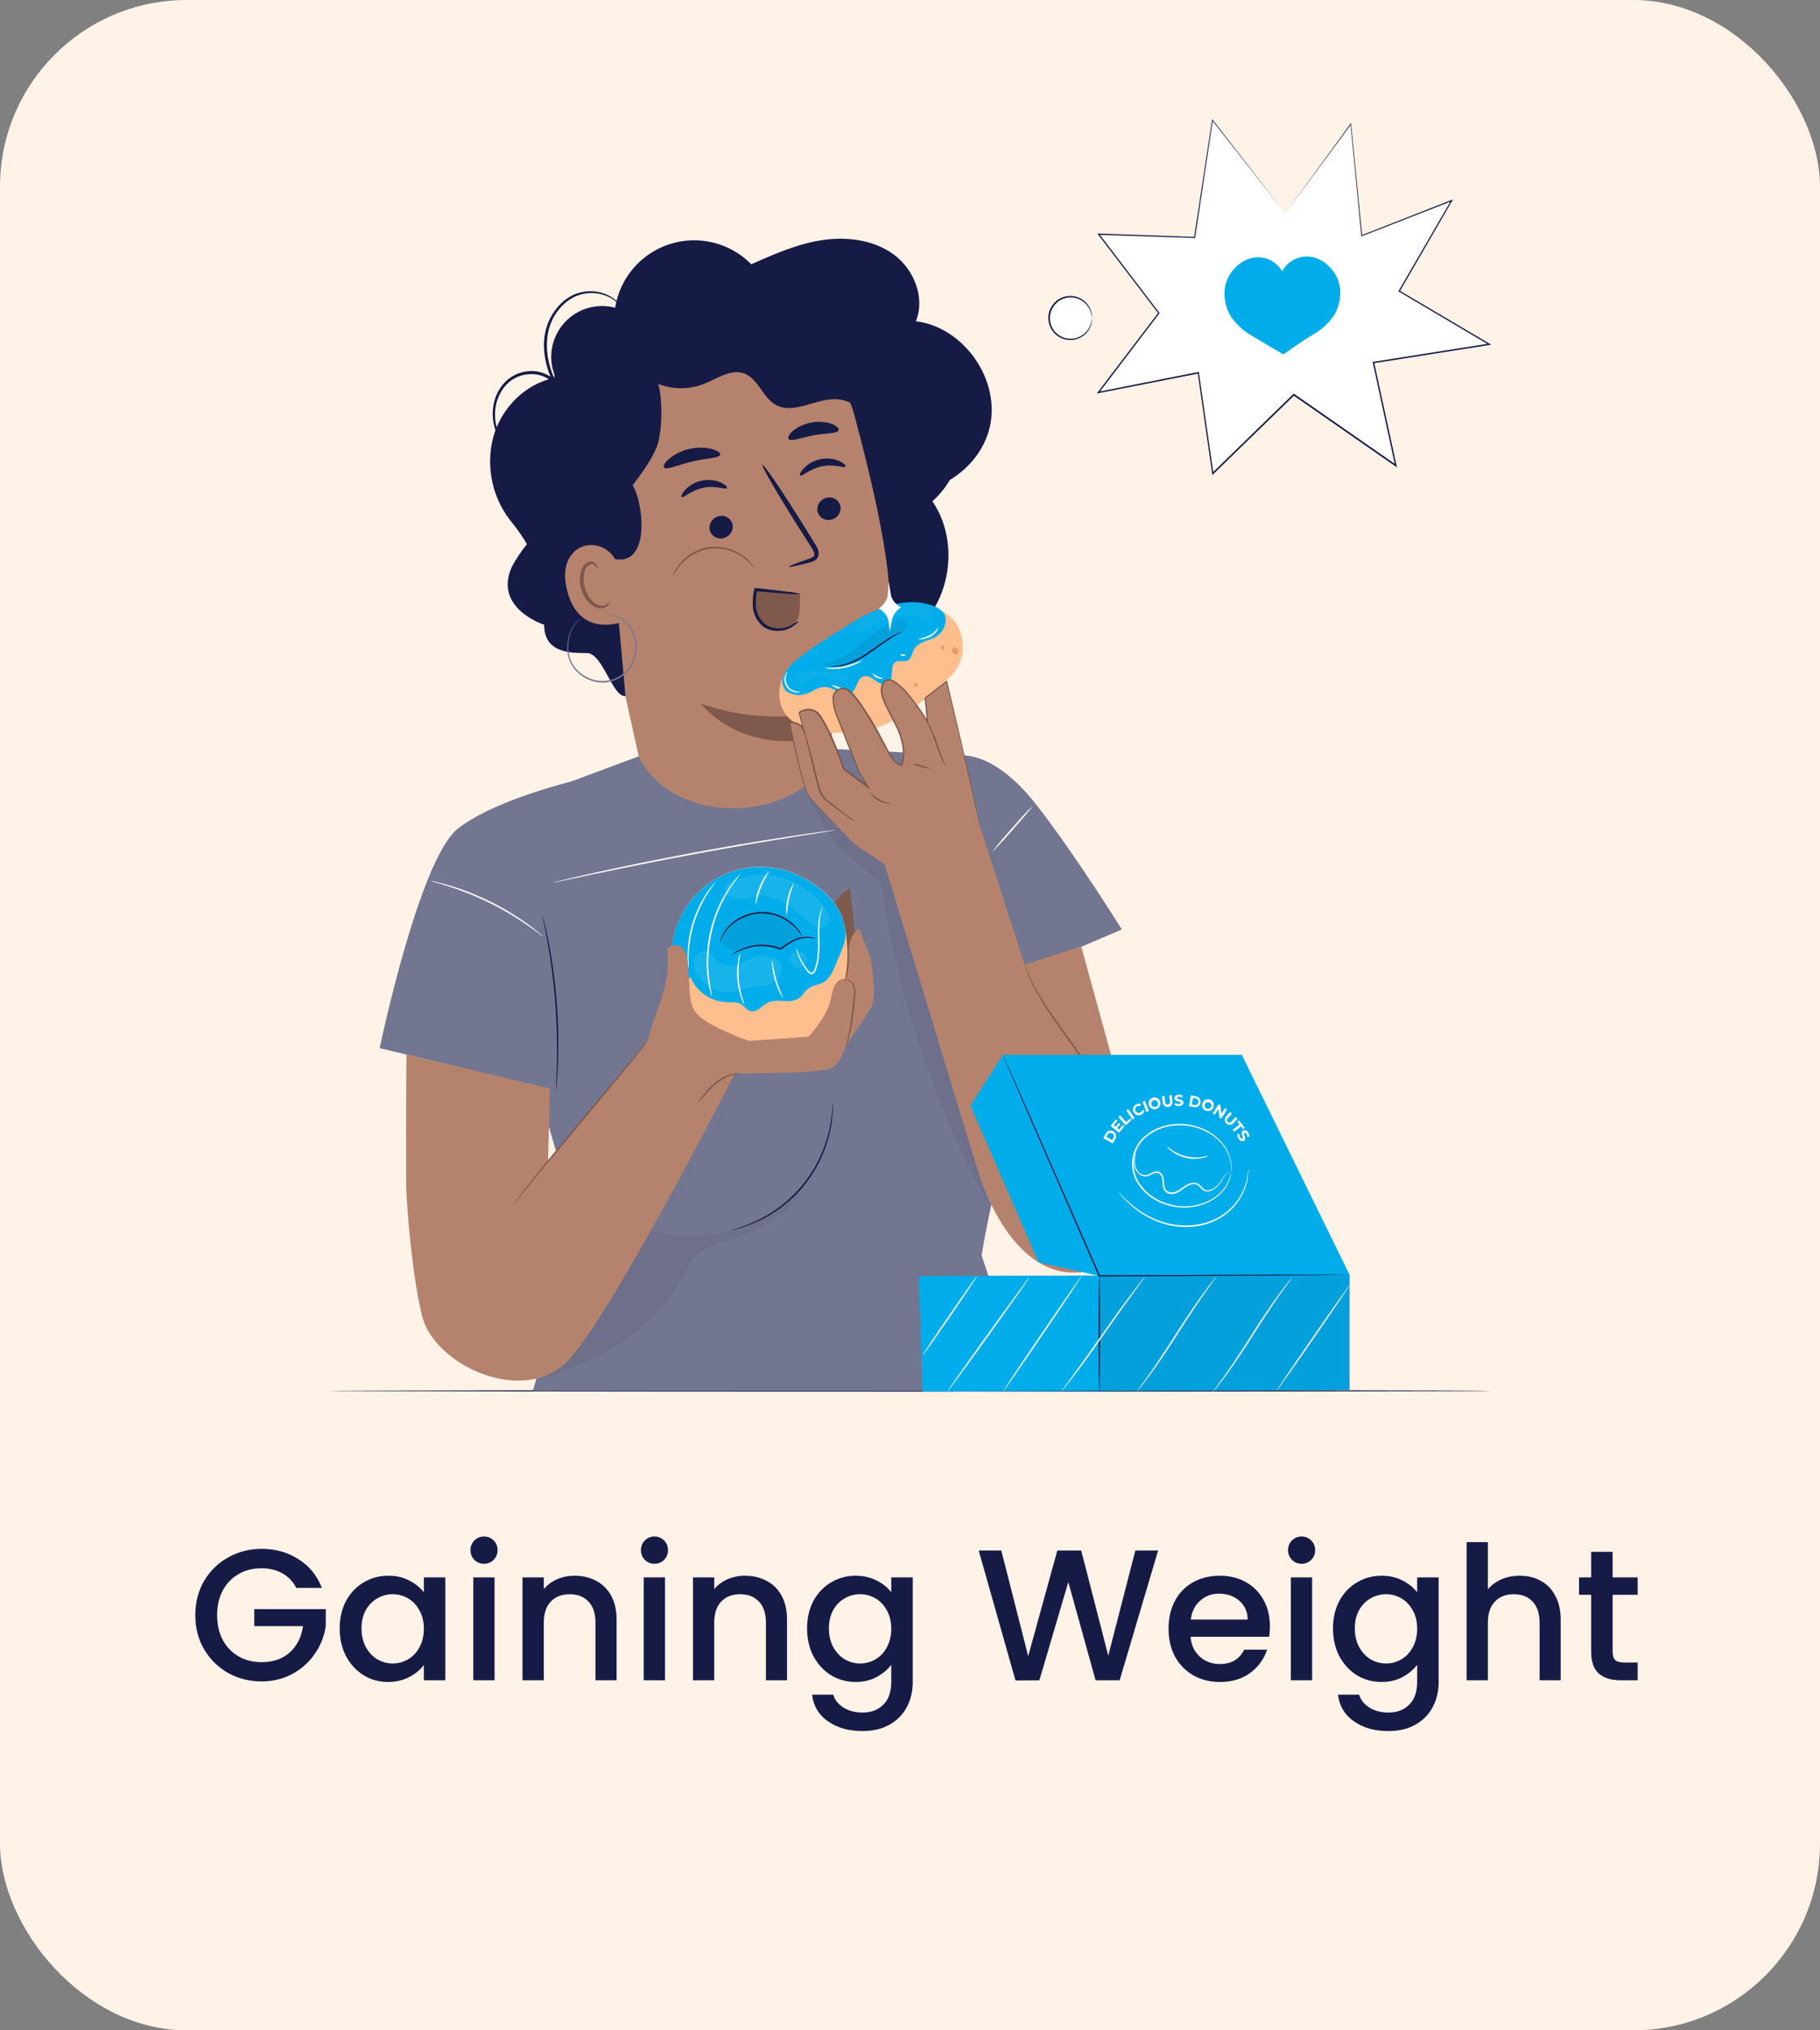 <svg width="156" height="174" viewBox="0 0 156 174" fill="none" xmlns="http://www.w3.org/2000/svg">
<rect x="0" y="0" width="156" height="174" fill="#808080" stroke="none"/>
<rect width="156" height="174" rx="16" fill="#FFF2E7"/>
<g clip-path="url(#clip0_1456_45623)">
<path d="M127.848 119.196C127.848 119.234 105.529 119.262 78.003 119.262C50.477 119.262 28.152 119.224 28.152 119.196C28.152 119.169 50.467 119.131 78.003 119.131C105.539 119.131 127.848 119.151 127.848 119.196Z" fill="#161B46"/>
<path d="M110.165 18.291L103.928 10.292L102.401 20.349L94.173 20.072L99.322 26.833L94.141 33.632L102.721 31.941L103.961 40.575L110.901 33.821L119.646 39.9L117.73 31.062L127.654 29.499L119.935 24.946L124.436 17.184L116.722 20.201L115.785 10.627L110.165 18.291Z" fill="white"/>
<path d="M110.165 18.291L115.757 10.61L115.807 10.542V10.625C116.059 13.266 116.392 16.501 116.757 20.201L116.697 20.166L124.408 17.142L124.544 17.089L124.471 17.215C123.075 19.626 121.565 22.237 119.975 24.979L119.955 24.901L127.676 29.454L127.823 29.54L127.656 29.565L117.733 31.13L117.783 31.054C118.395 33.867 119.043 36.85 119.701 39.889L119.736 40.053L119.6 39.958L111.813 34.547L110.855 33.882H110.939L104.006 40.62L103.915 40.709L103.898 40.583C103.474 37.639 103.061 34.762 102.658 31.951L102.734 32.005L94.165 33.693L94.009 33.723L94.105 33.597L99.289 26.793V26.861L94.128 20.102L94.062 20.017H94.171L102.398 20.304L102.353 20.342C102.949 16.429 103.462 13.077 103.89 10.285L103.903 10.209L103.948 10.27L110.16 18.288C110.012 18.102 107.925 15.442 103.898 10.31L103.956 10.295C103.536 13.082 103.032 16.435 102.444 20.355V20.395H102.403L94.173 20.123L94.216 20.042L99.369 26.798L99.397 26.833L99.369 26.869L94.191 33.673L94.133 33.577L102.701 31.881H102.766V31.947C103.169 34.757 103.584 37.635 104.009 40.58L103.898 40.542L110.853 33.769L110.893 33.731L110.936 33.763L111.896 34.429L119.681 39.842L119.58 39.907C118.922 36.865 118.277 33.884 117.667 31.072L117.654 31.006H117.72L127.644 29.442L127.624 29.552L119.907 24.994L119.857 24.966L119.887 24.918L124.39 17.159L124.453 17.232L116.737 20.241L116.684 20.264V20.206C116.329 16.509 116.014 13.273 115.759 10.63L115.817 10.645L110.165 18.291Z" fill="#161B46"/>
<path d="M114.857 24.671C114.774 24.045 114.501 23.46 114.074 22.995C113.674 22.522 113.137 22.187 112.536 22.038C112.025 21.923 111.489 21.979 111.013 22.199C110.536 22.418 110.145 22.788 109.9 23.252C109.65 22.812 109.265 22.464 108.803 22.257C108.341 22.05 107.825 21.997 107.33 22.103C106.728 22.248 106.187 22.577 105.783 23.046C105.35 23.506 105.071 24.089 104.984 24.714C104.884 25.512 105.043 26.321 105.437 27.022C105.898 27.732 106.521 28.322 107.254 28.743C108.444 29.467 110.011 30.376 110.011 30.376C110.011 30.376 111.344 29.389 112.544 28.678C113.282 28.264 113.911 27.68 114.378 26.974C114.78 26.278 114.948 25.47 114.857 24.671Z" fill="#00ACE9"/>
<path d="M91.764 29.102C92.778 29.102 93.599 28.28 93.599 27.267C93.599 26.254 92.778 25.433 91.764 25.433C90.751 25.433 89.93 26.254 89.93 27.267C89.93 28.28 90.751 29.102 91.764 29.102Z" fill="white"/>
<path d="M93.599 27.267C93.584 27.267 93.599 27.103 93.516 26.826C93.408 26.433 93.172 26.088 92.845 25.845C92.608 25.666 92.329 25.548 92.034 25.504C91.74 25.46 91.439 25.491 91.159 25.593C90.83 25.713 90.545 25.929 90.34 26.213C90.176 26.434 90.066 26.691 90.019 26.962C89.971 27.233 89.988 27.512 90.068 27.775C90.147 28.039 90.288 28.28 90.477 28.48C90.667 28.679 90.9 28.832 91.159 28.925C91.439 29.026 91.74 29.055 92.034 29.012C92.328 28.968 92.607 28.851 92.845 28.673C93.171 28.43 93.407 28.085 93.516 27.693C93.591 27.415 93.584 27.249 93.599 27.252C93.603 27.29 93.603 27.329 93.599 27.367C93.598 27.481 93.584 27.595 93.558 27.705C93.465 28.119 93.231 28.486 92.896 28.746C92.664 28.926 92.393 29.05 92.104 29.106C91.772 29.17 91.43 29.143 91.111 29.031C90.758 28.906 90.45 28.676 90.229 28.373C89.987 28.049 89.856 27.656 89.856 27.252C89.856 26.847 89.987 26.454 90.229 26.13C90.449 25.826 90.757 25.597 91.111 25.473C91.43 25.358 91.773 25.332 92.104 25.397C92.456 25.466 92.78 25.634 93.038 25.883C93.296 26.131 93.477 26.449 93.558 26.798C93.584 26.908 93.598 27.02 93.599 27.133C93.605 27.177 93.605 27.222 93.599 27.267Z" fill="#161B46"/>
<path d="M78.504 27.529C79.315 25.54 78.363 23.121 76.639 21.836C74.915 20.551 72.607 20.261 70.483 20.576C68.358 20.891 66.35 21.78 64.392 22.645C63.502 21.739 62.378 21.098 61.146 20.793C59.913 20.488 58.62 20.531 57.411 20.917C56.201 21.304 55.123 22.018 54.295 22.981C53.468 23.944 52.924 25.118 52.724 26.372C51.956 26.168 51.146 26.178 50.383 26.401C49.619 26.625 48.932 27.053 48.394 27.639C47.857 28.225 47.49 28.947 47.334 29.727C47.178 30.506 47.238 31.314 47.508 32.062L57.101 35.504L67.484 54.047C70.538 56.685 75.56 56.647 78.572 53.961C81.583 51.275 82.195 46.29 79.92 42.956C80.511 42.435 81.014 41.822 81.407 41.139C83.08 40.131 84.39 38.526 84.837 36.603C85.779 32.556 82.624 28.04 78.504 27.529Z" fill="#161B46"/>
<path d="M71.876 66.006C71.299 62.982 70.896 60.933 70.901 60.954C70.906 60.974 76.586 58.784 76.246 50.874C76.077 46.932 74.616 40.713 73.255 35.663C72.03 31.127 67.832 26.087 63.344 27.506L49.753 34.02C48.39 34.448 48.143 35.726 48.456 37.122L48.471 37.8L53.601 59.646L55.766 69.408C56.23 71.411 57.426 73.168 59.119 74.333C60.812 75.499 62.88 75.99 64.916 75.708C66.022 75.555 67.086 75.178 68.042 74.601C68.998 74.023 69.827 73.258 70.478 72.35C71.129 71.443 71.588 70.413 71.829 69.322C72.069 68.231 72.085 67.103 71.876 66.006Z" fill="#B5836D"/>
<path d="M72.028 43.344C72.081 43.601 72.032 43.869 71.891 44.091C71.75 44.312 71.528 44.47 71.272 44.531C71.148 44.566 71.019 44.576 70.892 44.561C70.765 44.546 70.642 44.505 70.531 44.442C70.42 44.379 70.322 44.294 70.244 44.192C70.166 44.09 70.109 43.974 70.077 43.85C70.023 43.593 70.073 43.325 70.214 43.103C70.355 42.881 70.577 42.723 70.833 42.663C70.956 42.629 71.085 42.619 71.212 42.634C71.339 42.65 71.462 42.69 71.573 42.754C71.684 42.817 71.781 42.901 71.859 43.003C71.938 43.104 71.995 43.22 72.028 43.344Z" fill="#161B46"/>
<path d="M72.469 39.993C72.373 40.144 71.514 39.741 70.453 39.962C69.392 40.184 68.727 40.867 68.585 40.761C68.517 40.716 68.585 40.459 68.883 40.144C69.276 39.732 69.788 39.453 70.347 39.345C70.897 39.231 71.469 39.295 71.98 39.529C72.361 39.713 72.517 39.922 72.469 39.993Z" fill="#161B46"/>
<path d="M62.784 44.927C62.838 45.184 62.789 45.452 62.648 45.674C62.507 45.895 62.284 46.053 62.028 46.114C61.905 46.148 61.776 46.159 61.649 46.143C61.522 46.128 61.399 46.087 61.288 46.023C61.176 45.96 61.079 45.874 61.001 45.773C60.923 45.671 60.866 45.555 60.834 45.431C60.78 45.173 60.829 44.905 60.971 44.683C61.112 44.462 61.334 44.304 61.59 44.244C61.713 44.209 61.842 44.199 61.969 44.214C62.097 44.23 62.219 44.27 62.331 44.334C62.442 44.398 62.539 44.483 62.617 44.584C62.695 44.686 62.752 44.803 62.784 44.927Z" fill="#161B46"/>
<path d="M62.313 41.832C62.217 41.986 61.358 41.58 60.297 41.802C59.236 42.023 58.571 42.709 58.43 42.6C58.362 42.555 58.43 42.298 58.727 41.983C59.12 41.572 59.631 41.293 60.189 41.184C60.74 41.071 61.312 41.136 61.824 41.368C62.202 41.562 62.361 41.771 62.313 41.832Z" fill="#161B46"/>
<path d="M67.625 48.568C67.608 48.51 68.245 48.263 69.284 47.908C69.548 47.825 69.788 47.721 69.803 47.527C69.818 47.333 69.654 47.048 69.457 46.771L68.24 44.856C66.534 42.15 65.242 39.902 65.35 39.834C65.458 39.766 66.932 41.905 68.626 44.622C69.039 45.294 69.435 45.933 69.813 46.539C69.977 46.824 70.224 47.139 70.168 47.572C70.148 47.676 70.105 47.773 70.041 47.857C69.978 47.941 69.896 48.009 69.803 48.056C69.661 48.128 69.511 48.182 69.357 48.215C68.308 48.487 67.643 48.636 67.625 48.568Z" fill="#161B46"/>
<path d="M70.901 60.954C67.298 61.744 63.547 61.517 60.065 60.299C60.065 60.299 63.757 65.19 71.292 62.912L70.901 60.954Z" fill="#7F594B"/>
<path d="M61.736 38.966C61.666 39.271 60.577 39.256 59.334 39.553C58.092 39.851 57.114 40.309 56.915 40.057C56.827 39.942 56.973 39.647 57.351 39.317C57.859 38.906 58.454 38.617 59.09 38.472C59.726 38.327 60.387 38.328 61.023 38.477C61.507 38.621 61.766 38.823 61.736 38.966Z" fill="#161B46"/>
<path d="M71.871 36.892C71.7 37.18 70.788 37.104 69.747 37.303C68.706 37.502 67.862 37.855 67.61 37.644C67.497 37.54 67.585 37.27 67.922 36.966C68.392 36.569 68.961 36.308 69.568 36.21C70.166 36.093 70.785 36.141 71.357 36.351C71.776 36.54 71.952 36.757 71.871 36.892Z" fill="#161B46"/>
<path d="M53.117 28.947C53.269 29.72 53.589 30.45 54.055 31.084C54.521 31.719 55.121 32.243 55.812 32.62C56.504 32.997 57.27 33.216 58.056 33.263C58.842 33.31 59.629 33.183 60.36 32.891C61.489 32.44 62.656 31.591 63.797 32.011C64.997 32.455 65.365 34.055 66.476 34.688C68.066 35.59 70.004 34.055 71.818 34.222C73.224 34.348 74.308 35.449 75.404 36.341C76.5 37.233 78.022 37.979 79.272 37.319C78.947 36.144 78.62 34.955 78.035 33.884C77.45 32.813 76.579 31.855 75.445 31.404C74.825 31.152 74.142 31.067 73.549 30.757C72.269 30.089 71.705 28.592 70.778 27.481C70.168 26.774 69.4 26.223 68.535 25.872C67.67 25.521 66.735 25.382 65.805 25.465C64.266 25.613 62.799 26.379 61.252 26.304C60.11 26.248 59.017 25.732 57.873 25.744C55.642 25.767 53.956 27.707 52.706 29.555" fill="#161B46"/>
<path d="M60.612 30.623C59.604 30.543 57.499 30.313 56.814 29.582C55.33 27.995 53.105 27.153 51.106 27.667C50.078 27.96 49.171 28.577 48.523 29.428C47.874 30.278 47.518 31.315 47.508 32.385C45.066 32.889 42.989 34.905 42.281 37.452C41.941 38.747 41.92 40.104 42.221 41.408C42.522 42.712 43.136 43.923 44.01 44.937C44.434 45.476 44.82 46.043 45.167 46.635C44.681 47.231 44.252 47.871 43.886 48.548C42.238 52.136 46.643 53.543 46.643 53.543C46.643 55.962 48.868 55.967 50.3 55.967C51.676 55.967 52.497 59.79 53.611 59.649L52.548 47.86C52.714 47.923 52.889 47.956 53.067 47.956C55.766 48.021 55.083 42.916 54.228 41.59C54.984 40.582 55.771 39.544 56.272 38.349C56.774 37.155 56.824 34.156 56.411 32.896C57.353 32.76 61.05 30.661 60.612 30.623Z" fill="#161B46"/>
<path d="M52.946 48.484C52.535 46.869 50.537 46.136 49.287 47.224C48.599 47.829 48.186 48.852 48.604 50.574C49.723 55.16 54.098 53.093 54.075 52.957C54.06 52.887 53.425 50.379 52.946 48.484Z" fill="#B5836D"/>
<path d="M52.248 51.575C52.226 51.575 52.183 51.65 52.062 51.746C51.892 51.873 51.68 51.929 51.47 51.902C50.941 51.844 50.346 51.174 50.122 50.353C50.014 49.962 49.995 49.552 50.066 49.153C50.074 49 50.119 48.851 50.198 48.719C50.276 48.587 50.386 48.477 50.517 48.397C50.603 48.35 50.702 48.335 50.798 48.353C50.894 48.372 50.98 48.424 51.041 48.501C51.135 48.614 51.13 48.712 51.155 48.715C51.18 48.717 51.235 48.614 51.155 48.432C51.102 48.322 51.013 48.233 50.903 48.18C50.828 48.15 50.749 48.134 50.668 48.134C50.588 48.134 50.508 48.15 50.434 48.18C50.086 48.291 49.847 48.684 49.771 49.095C49.672 49.54 49.684 50.002 49.807 50.441C50.059 51.358 50.747 52.109 51.455 52.137C51.586 52.143 51.718 52.12 51.839 52.068C51.96 52.017 52.068 51.939 52.155 51.839C52.269 51.688 52.269 51.58 52.248 51.575Z" fill="#7F594B"/>
<path d="M44.847 39.727C44.767 39.696 44.691 39.653 44.623 39.601C44.418 39.462 44.221 39.309 44.035 39.145C43.339 38.544 42.804 37.776 42.483 36.913C42.267 36.308 42.19 35.663 42.256 35.025C42.325 34.285 42.606 33.581 43.065 32.996C43.321 32.672 43.638 32.402 43.999 32.201C44.36 32 44.757 31.873 45.167 31.827C45.609 31.765 46.06 31.806 46.484 31.947C46.908 32.087 47.294 32.324 47.611 32.639L47.41 32.777L47.387 32.729C46.608 31.134 46.379 29.312 46.918 27.833C47.458 26.354 48.612 25.313 49.766 25.061C50.217 24.948 50.687 24.926 51.146 24.997C51.606 25.069 52.047 25.232 52.442 25.477C52.654 25.61 52.846 25.773 53.012 25.961C53.071 26.025 53.122 26.097 53.163 26.175C52.932 25.939 52.673 25.732 52.392 25.557C51.607 25.114 50.679 24.997 49.809 25.23C48.723 25.509 47.611 26.502 47.135 27.921C46.659 29.34 46.853 31.084 47.611 32.634L47.634 32.681L47.959 33.374L47.432 32.82C47.141 32.534 46.787 32.319 46.399 32.191C46.011 32.063 45.599 32.026 45.195 32.082C44.815 32.122 44.447 32.237 44.111 32.421C43.776 32.604 43.481 32.852 43.242 33.15C42.806 33.701 42.535 34.363 42.458 35.06C42.387 35.669 42.453 36.286 42.65 36.867C42.948 37.713 43.446 38.474 44.101 39.087C44.56 39.516 44.862 39.71 44.847 39.727Z" fill="#161B46"/>
<path d="M64.78 50.546C64.644 51.108 64.621 51.691 64.712 52.262C64.759 52.547 64.863 52.819 65.019 53.063C65.174 53.306 65.378 53.516 65.617 53.678C66.12 53.96 66.713 54.036 67.272 53.892H67.29C67.629 53.811 67.932 53.621 68.153 53.352C68.375 53.083 68.502 52.749 68.517 52.401L68.588 50.924C67.559 50.836 65.805 50.632 64.78 50.546Z" fill="#7F594B"/>
<path d="M68.474 53.267C68.474 53.285 68.361 53.363 68.157 53.519C68.03 53.62 67.897 53.712 67.759 53.797C67.565 53.901 67.355 53.973 67.139 54.011C66.877 54.062 66.609 54.072 66.345 54.041C66.034 54.008 65.735 53.9 65.475 53.726C65.191 53.511 64.959 53.235 64.796 52.919C64.633 52.602 64.543 52.253 64.533 51.897C64.508 51.434 64.55 50.969 64.656 50.518L64.679 50.407H64.79C65.889 50.523 66.839 50.634 67.514 50.722C67.877 50.747 68.237 50.81 68.588 50.909C68.226 50.937 67.862 50.929 67.502 50.883C66.821 50.838 65.869 50.76 64.77 50.662L64.903 50.561C64.81 50.99 64.772 51.43 64.793 51.869C64.801 52.187 64.879 52.499 65.021 52.783C65.163 53.068 65.366 53.318 65.614 53.517C66.057 53.802 66.59 53.909 67.108 53.817C67.31 53.794 67.506 53.74 67.691 53.656C67.852 53.58 67.985 53.489 68.099 53.424C68.211 53.345 68.339 53.292 68.474 53.267Z" fill="#161B46"/>
<path d="M64.644 48.636C64.377 48.321 64.077 48.036 63.749 47.784C63.387 47.522 62.986 47.32 62.56 47.184C62.042 47.013 61.493 46.954 60.951 47.011C60.408 47.067 59.884 47.239 59.413 47.514C59.025 47.735 58.675 48.016 58.377 48.348C58.109 48.66 57.875 48.997 57.676 49.356C57.705 49.248 57.746 49.143 57.8 49.044C57.935 48.772 58.105 48.518 58.304 48.288C58.81 47.674 59.491 47.229 60.256 47.011C61.021 46.794 61.834 46.813 62.588 47.068C63.023 47.213 63.431 47.43 63.795 47.708C64.038 47.896 64.257 48.112 64.448 48.353C64.525 48.438 64.591 48.533 64.644 48.636Z" fill="#7F594B"/>
<path d="M64.78 50.546C64.644 51.108 64.621 51.691 64.712 52.262C64.759 52.547 64.863 52.819 65.019 53.063C65.174 53.306 65.378 53.516 65.617 53.678C66.12 53.96 66.713 54.036 67.272 53.892H67.29C67.629 53.811 67.932 53.621 68.153 53.352C68.375 53.083 68.502 52.749 68.517 52.401L68.588 50.924C67.559 50.836 65.805 50.632 64.78 50.546Z" fill="#7F594B"/>
<path d="M68.474 53.267C68.474 53.285 68.361 53.363 68.157 53.519C68.03 53.62 67.897 53.712 67.759 53.797C67.565 53.901 67.355 53.973 67.139 54.011C66.877 54.062 66.609 54.072 66.345 54.041C66.034 54.008 65.735 53.9 65.475 53.726C65.191 53.511 64.959 53.235 64.796 52.919C64.633 52.602 64.543 52.253 64.533 51.897C64.508 51.434 64.55 50.969 64.656 50.518L64.679 50.407H64.79C65.889 50.523 66.839 50.634 67.514 50.722C67.877 50.747 68.237 50.81 68.588 50.909C68.226 50.937 67.862 50.929 67.502 50.883C66.821 50.838 65.869 50.76 64.77 50.662L64.903 50.561C64.81 50.99 64.772 51.43 64.793 51.869C64.801 52.187 64.879 52.499 65.021 52.783C65.163 53.068 65.366 53.318 65.614 53.517C66.057 53.802 66.59 53.909 67.108 53.817C67.31 53.794 67.506 53.74 67.691 53.656C67.852 53.58 67.985 53.489 68.099 53.424C68.211 53.345 68.339 53.292 68.474 53.267Z" fill="#161B46"/>
<path d="M64.644 48.636C64.377 48.321 64.077 48.036 63.749 47.784C63.387 47.522 62.986 47.32 62.56 47.184C62.042 47.013 61.493 46.954 60.951 47.011C60.408 47.067 59.884 47.239 59.413 47.514C59.025 47.735 58.675 48.016 58.377 48.348C58.109 48.66 57.875 48.997 57.676 49.356C57.705 49.248 57.746 49.143 57.8 49.044C57.935 48.772 58.105 48.518 58.304 48.288C58.81 47.674 59.491 47.229 60.256 47.011C61.021 46.794 61.834 46.813 62.588 47.068C63.023 47.213 63.431 47.43 63.795 47.708C64.038 47.896 64.257 48.112 64.448 48.353C64.525 48.438 64.591 48.533 64.644 48.636Z" fill="#7F594B"/>
<path d="M49.945 52.935C49.762 53.044 49.593 53.173 49.441 53.321C49.054 53.765 48.811 54.316 48.745 54.901C48.682 55.3 48.691 55.707 48.77 56.103C48.866 56.555 49.076 56.975 49.38 57.323C49.724 57.706 50.156 57.999 50.64 58.175C51.15 58.377 51.709 58.42 52.243 58.298C52.778 58.178 53.266 57.906 53.649 57.514C54.006 57.149 54.254 56.692 54.367 56.194C54.472 55.774 54.487 55.337 54.411 54.911C54.336 54.484 54.17 54.079 53.926 53.722C53.584 53.242 53.076 52.907 52.5 52.782C52.288 52.747 52.072 52.736 51.857 52.752C51.911 52.735 51.966 52.724 52.021 52.719C52.183 52.701 52.347 52.705 52.508 52.731C53.107 52.841 53.641 53.175 54.002 53.666C54.261 54.033 54.437 54.451 54.52 54.892C54.603 55.332 54.591 55.786 54.483 56.221C54.369 56.742 54.112 57.219 53.742 57.602C53.342 58.014 52.831 58.3 52.271 58.426C51.712 58.555 51.127 58.508 50.595 58.293C50.096 58.109 49.651 57.802 49.302 57.401C48.987 57.037 48.772 56.598 48.677 56.126C48.602 55.717 48.602 55.297 48.677 54.889C48.752 54.287 49.017 53.726 49.433 53.286C49.551 53.173 49.685 53.078 49.829 53.001C49.865 52.976 49.904 52.954 49.945 52.935Z" fill="#737690"/>
<path d="M54.748 64.82L47.657 67.46L42.795 81.837L49.761 105.941L45.661 119.196H88.017L84.141 107.604C84.758 103.32 87.493 93.404 87.12 88.797C86.308 78.823 82.365 64.726 82.365 64.726L71.478 64.189C68.968 70.595 57.769 71.084 54.748 64.82Z" fill="#737690"/>
<g opacity="0.3">
<path opacity="0.3" d="M69.18 68.101C69.18 68.101 69.235 68.216 69.336 68.416C69.823 69.376 71.34 72.266 72.479 73.168C73.855 74.26 75.518 75.688 75.518 75.688C77.138 86.194 80.334 95.281 84.746 103.275L81.918 88.641L77.178 71.213L69.235 68.216" fill="#2D3259"/>
</g>
<g opacity="0.3">
<path opacity="0.3" d="M55.61 105.371L46.621 117.986C51.608 116.726 56.308 113.685 58.679 109.118C58.959 108.579 59.224 108.01 59.687 107.606C60.536 106.85 61.766 106.483 62.842 106.137C66.189 105.064 67.716 103.907 68.951 101.468C65.839 105.434 60.232 106.848 55.61 105.371Z" fill="#2D3259"/>
</g>
<path d="M82.191 64.764C82.191 64.764 85.036 64.149 88.781 68.907C92.057 73.068 96.159 79.655 96.159 79.655L86.291 83.871L82.236 66.231L82.191 64.764Z" fill="#737690"/>
<path d="M32.542 89.826C32.542 89.826 35.936 73.552 39.28 70.984C42.69 68.365 49.761 66.78 49.761 66.78L49.428 93.906L32.542 89.826Z" fill="#737690"/>
<path d="M46.47 78.425C46.493 78.471 46.511 78.52 46.523 78.571C46.553 78.667 46.591 78.81 46.641 78.997C46.737 79.37 46.865 79.909 46.999 80.584C47.343 82.34 47.583 84.115 47.72 85.899C47.862 87.684 47.896 89.475 47.821 91.264C47.803 91.95 47.75 92.504 47.72 92.887C47.705 93.066 47.692 93.212 47.679 93.326C47.678 93.378 47.67 93.429 47.657 93.479C47.652 93.428 47.652 93.377 47.657 93.326C47.657 93.21 47.657 93.074 47.672 92.882C47.687 92.499 47.725 91.947 47.732 91.262C47.779 89.476 47.732 87.69 47.591 85.909C47.455 84.13 47.228 82.358 46.911 80.602C46.79 79.927 46.674 79.385 46.593 79.009C46.555 78.833 46.523 78.689 46.497 78.579C46.482 78.528 46.473 78.477 46.47 78.425Z" fill="#161B46"/>
<path d="M71.393 94.442C71.399 94.493 71.399 94.545 71.393 94.596C71.393 94.697 71.393 94.848 71.393 95.04C71.376 95.583 71.314 96.124 71.209 96.657C70.874 98.432 70.112 100.098 68.987 101.511C67.862 102.924 66.41 104.041 64.755 104.764C64.258 104.986 63.745 105.168 63.22 105.309C63.034 105.362 62.888 105.387 62.789 105.409C62.739 105.423 62.688 105.432 62.636 105.435C62.682 105.412 62.731 105.395 62.782 105.384C62.878 105.351 63.034 105.319 63.205 105.258C63.722 105.101 64.227 104.908 64.717 104.681C66.343 103.941 67.77 102.826 68.882 101.428C69.995 100.031 70.761 98.39 71.118 96.64C71.229 96.111 71.304 95.576 71.342 95.037C71.36 94.846 71.36 94.697 71.37 94.596C71.371 94.544 71.379 94.493 71.393 94.442Z" fill="#161B46"/>
<path d="M46.556 80.262C46.432 80.189 46.315 80.104 46.205 80.01C45.986 79.844 45.663 79.61 45.26 79.33C44.209 78.6 43.105 77.947 41.959 77.377C40.81 76.812 39.62 76.333 38.401 75.943C37.934 75.794 37.551 75.691 37.287 75.608C37.148 75.575 37.012 75.532 36.879 75.48C37.021 75.494 37.162 75.52 37.3 75.558C37.569 75.616 37.955 75.716 38.428 75.855C39.662 76.22 40.863 76.69 42.017 77.259C43.17 77.83 44.274 78.498 45.316 79.254C45.711 79.547 46.026 79.791 46.235 79.973C46.35 80.06 46.457 80.157 46.556 80.262Z" fill="white"/>
<path d="M71.594 71.144C71.574 71.151 71.554 71.156 71.534 71.159L71.35 71.192L70.644 71.308L68.046 71.724C65.851 72.077 62.825 72.586 59.491 73.206C56.157 73.826 53.15 74.438 50.975 74.897L48.4 75.441L47.7 75.587L47.518 75.622H47.455C47.455 75.622 47.475 75.622 47.516 75.6L47.694 75.554L48.39 75.383C48.995 75.239 49.872 75.038 50.955 74.798C53.125 74.317 56.131 73.689 59.468 73.07C62.804 72.45 65.834 71.956 68.036 71.626C69.135 71.459 70.024 71.331 70.642 71.25L71.352 71.159L71.536 71.139C71.556 71.138 71.575 71.139 71.594 71.144Z" fill="white"/>
<path d="M88.536 69.048C88.564 69.07 87.808 69.97 86.85 71.064C85.892 72.157 85.086 73.007 85.066 72.984C85.594 72.284 86.156 71.612 86.752 70.968C87.314 70.298 87.909 69.657 88.536 69.048Z" fill="white"/>
<path d="M55.544 89.152L46.976 99.583L47.132 93.283L34.842 90.38C34.842 90.38 34.789 93.908 34.815 101.339C34.815 103.32 35.397 109.857 36.208 112.893C37.254 116.819 44.348 120.355 48.334 116.953C51.779 114.012 63.026 91.909 63.026 91.909L55.544 89.152Z" fill="#B5836D"/>
<path d="M55.544 89.152C55.517 89.208 55.483 89.26 55.444 89.309C55.376 89.409 55.27 89.561 55.129 89.737C54.846 90.105 54.428 90.624 53.906 91.267C52.866 92.547 51.407 94.291 49.791 96.236L45.666 101.198L44.429 102.71L44.099 103.126C44.061 103.175 44.02 103.221 43.975 103.264C44.004 103.209 44.038 103.157 44.076 103.108C44.157 103 44.26 102.856 44.388 102.677C44.668 102.309 45.079 101.783 45.596 101.137C46.626 99.847 48.078 98.086 49.691 96.15L55.544 89.152Z" fill="#7F594B"/>
<path d="M72.844 76.132C72.844 76.132 71.196 76.961 71.037 78.876C70.878 80.791 71.037 85.7 71.037 85.7L73.88 85.337L72.844 76.132Z" fill="#7F594B"/>
<path d="M72.602 80.892C72.539 79.831 72.35 78.748 71.829 77.828C71.385 77.111 70.8 76.492 70.11 76.008C69.338 75.421 68.476 74.963 67.557 74.653C66.29 74.236 64.935 74.16 63.629 74.433C62.323 74.705 61.111 75.316 60.115 76.204C59.12 77.093 58.376 78.227 57.957 79.494C57.538 80.761 57.459 82.115 57.729 83.422L57.712 83.349C57.712 83.404 57.734 83.457 57.744 83.513C57.755 83.568 57.757 83.573 57.765 83.603C58.148 85.39 58.717 86.844 60.126 88.051C61.053 88.845 62.265 89.216 63.462 89.45C65.299 89.813 67.293 89.881 68.961 89.029C70.358 88.268 71.432 87.028 71.985 85.536C72.525 84.051 72.735 82.467 72.602 80.892Z" fill="#FFBE8D"/>
<path d="M72.456 79.776C72.577 80.759 72 81.699 71.64 82.624C71.408 83.221 71.136 83.863 70.579 84.181C70.171 84.413 69.656 84.433 69.281 84.718C68.969 84.947 68.792 85.325 68.475 85.549C67.719 86.081 66.61 85.519 65.786 85.93C65.545 86.078 65.317 86.247 65.105 86.434C64.998 86.524 64.872 86.591 64.736 86.627C64.6 86.665 64.458 86.671 64.319 86.648C63.996 86.562 63.815 86.23 63.52 86.058C63.16 85.842 62.709 85.9 62.291 85.889C61.618 85.862 60.967 85.643 60.414 85.259C59.861 84.875 59.429 84.341 59.168 83.72C59.168 83.72 58.495 84.551 58.16 84.224C57.936 83.984 57.779 83.689 57.704 83.37L57.722 83.443C57.452 82.136 57.53 80.781 57.949 79.514C58.368 78.248 59.112 77.113 60.108 76.225C61.103 75.337 62.315 74.726 63.621 74.453C64.927 74.181 66.282 74.257 67.55 74.673C68.469 74.983 69.331 75.441 70.103 76.029C70.793 76.513 71.377 77.132 71.821 77.848C72.155 78.444 72.371 79.098 72.456 79.776Z" fill="#00ACE9"/>
<g opacity="0.3">
<path opacity="0.3" d="M71.077 78.555C71.006 78.29 70.882 78.043 70.712 77.827C69.807 76.57 68.513 75.645 67.03 75.196C65.561 74.755 64.097 74.99 62.663 75.539C62.494 75.584 62.35 75.694 62.262 75.844C62.173 75.994 62.147 76.174 62.189 76.343C62.241 76.51 62.335 76.661 62.462 76.78C62.589 76.9 62.745 76.985 62.915 77.026C63.256 77.105 63.612 77.1 63.951 77.011C64.293 76.94 64.629 76.837 64.974 76.799C65.806 76.75 66.631 76.978 67.32 77.447C68.001 77.914 68.647 78.43 69.255 78.989C69.478 79.202 69.741 79.369 70.029 79.48C70.174 79.533 70.331 79.546 70.483 79.519C70.635 79.491 70.776 79.423 70.893 79.322C70.984 79.219 71.048 79.095 71.08 78.961C71.112 78.828 71.111 78.689 71.077 78.555Z" fill="white"/>
</g>
<g opacity="0.3">
<path opacity="0.3" d="M65.806 81.938C65.135 81.754 64.45 82.105 63.825 82.407C63.2 82.71 62.439 82.969 61.837 82.619C61.292 82.304 60.985 81.54 60.355 81.518C60.153 81.527 59.959 81.602 59.804 81.733C59.649 81.863 59.542 82.041 59.498 82.238C59.423 82.64 59.495 83.055 59.702 83.408C60.011 83.976 60.488 84.434 61.068 84.719C61.648 85.004 62.303 85.101 62.941 84.998C63.54 84.887 64.102 84.6 64.704 84.539C65.244 84.489 65.869 84.597 66.262 84.224C66.577 83.927 66.877 83.695 67.018 83.07C67.119 82.594 66.897 82.153 65.806 81.938Z" fill="white"/>
</g>
<g opacity="0.3">
<path opacity="0.3" d="M69.157 82.006C69.062 81.661 68.606 81.487 68.248 81.517H68.225C68.122 81.549 68.027 81.603 67.948 81.676C67.869 81.749 67.807 81.839 67.767 81.939C67.727 82.039 67.71 82.147 67.718 82.254C67.725 82.362 67.756 82.466 67.809 82.56C67.898 82.716 68.04 82.835 68.208 82.895C68.376 82.956 68.561 82.956 68.729 82.893C68.892 82.817 69.024 82.688 69.102 82.526C69.18 82.364 69.2 82.18 69.157 82.006Z" fill="white"/>
</g>
<g opacity="0.3">
<path opacity="0.3" d="M63.074 81.582C63.654 81.228 64.311 81.022 64.99 80.982C65.668 80.942 66.345 81.069 66.962 81.353C67.454 80.844 68.09 80.5 68.784 80.367C68.496 79.816 68.084 79.338 67.58 78.973C67.076 78.607 66.494 78.363 65.88 78.26C65.266 78.157 64.637 78.197 64.041 78.378C63.445 78.558 62.9 78.875 62.447 79.302C62.059 79.672 61.728 80.219 61.917 80.72C62.079 81.151 62.552 81.365 62.981 81.534" fill="#2D3259"/>
</g>
<path d="M69.918 80.433C69.611 80.383 69.299 80.366 68.989 80.38C68.649 80.415 68.32 80.515 68.018 80.675C67.642 80.881 67.282 81.116 66.942 81.378L66.912 81.396L66.877 81.383C66.701 81.318 66.522 81.263 66.34 81.217C65.861 81.096 65.365 81.056 64.873 81.101C64.471 81.14 64.076 81.231 63.697 81.371C63.046 81.623 62.688 81.857 62.673 81.834C62.751 81.767 62.835 81.708 62.925 81.658C63.167 81.513 63.42 81.387 63.681 81.282C64.065 81.128 64.468 81.026 64.878 80.98C65.385 80.927 65.897 80.964 66.39 81.088C66.578 81.137 66.763 81.195 66.945 81.262H66.882C67.229 80.998 67.598 80.763 67.986 80.562C68.3 80.403 68.642 80.309 68.993 80.284C69.227 80.273 69.461 80.293 69.689 80.345C69.769 80.365 69.846 80.394 69.918 80.433Z" fill="#161B46"/>
<path d="M68.767 80.247C68.519 79.883 68.229 79.551 67.902 79.257C67.541 78.947 67.129 78.703 66.685 78.533C66.143 78.328 65.561 78.249 64.984 78.302C64.406 78.356 63.846 78.533 63.341 78.821C62.93 79.056 62.564 79.365 62.263 79.73C62.056 79.975 61.902 80.26 61.812 80.567C61.751 80.786 61.754 80.915 61.741 80.915C61.735 80.884 61.735 80.852 61.741 80.822C61.744 80.732 61.754 80.642 61.771 80.554C61.847 80.233 61.993 79.933 62.2 79.675C62.498 79.288 62.869 78.963 63.291 78.717C63.807 78.413 64.385 78.226 64.982 78.171C65.581 78.115 66.186 78.202 66.746 78.422C67.199 78.598 67.616 78.854 67.978 79.178C68.221 79.397 68.435 79.647 68.613 79.922C68.661 79.996 68.705 80.074 68.744 80.154C68.756 80.183 68.764 80.215 68.767 80.247Z" fill="#161B46"/>
<path d="M59.027 83.059C59.001 82.957 58.985 82.852 58.979 82.746C58.948 82.461 58.934 82.174 58.936 81.887C58.938 81.46 58.968 81.033 59.027 80.609C59.173 79.569 59.484 78.558 59.949 77.616C60.139 77.233 60.355 76.863 60.594 76.51C60.754 76.271 60.927 76.042 61.113 75.824C61.176 75.739 61.249 75.662 61.33 75.595C61.35 75.61 61.06 75.953 60.672 76.562C60.446 76.918 60.241 77.288 60.06 77.669C59.839 78.135 59.65 78.617 59.495 79.11C59.345 79.606 59.229 80.111 59.148 80.622C59.083 81.039 59.044 81.46 59.029 81.882C59.007 82.61 59.052 83.056 59.027 83.059Z" fill="white"/>
<path d="M61.023 85.411C60.967 85.274 60.923 85.132 60.892 84.987C60.843 84.822 60.803 84.654 60.773 84.484C60.738 84.284 60.685 84.058 60.66 83.803C60.62 83.527 60.595 83.25 60.584 82.972C60.559 82.672 60.569 82.349 60.584 82.011C60.614 81.277 60.709 80.546 60.869 79.829C61.039 79.115 61.273 78.417 61.569 77.745C61.716 77.44 61.847 77.145 62.003 76.888C62.135 76.642 62.279 76.403 62.436 76.172C62.57 75.953 62.716 75.774 62.837 75.611C62.939 75.47 63.048 75.336 63.165 75.207C63.256 75.091 63.358 74.983 63.47 74.885C63.393 75.008 63.309 75.127 63.218 75.24C63.127 75.351 63.021 75.492 62.908 75.656C62.794 75.82 62.656 76.004 62.527 76.223C62.399 76.442 62.245 76.674 62.109 76.939C61.973 77.203 61.834 77.49 61.693 77.793C61.11 79.129 60.78 80.56 60.718 82.016C60.718 82.349 60.698 82.669 60.718 82.966C60.738 83.264 60.751 83.541 60.778 83.793C60.806 84.045 60.841 84.272 60.871 84.471C60.902 84.67 60.934 84.841 60.967 84.975C60.996 85.119 61.015 85.264 61.023 85.411Z" fill="white"/>
<path d="M63.812 86.149C63.691 85.959 63.597 85.751 63.535 85.534C63.356 85.02 63.243 84.484 63.2 83.942C63.154 83.399 63.179 82.853 63.273 82.316C63.299 82.092 63.358 81.873 63.447 81.666C63.431 81.888 63.404 82.11 63.364 82.329C63.3 82.861 63.289 83.397 63.331 83.931C63.375 84.465 63.473 84.993 63.623 85.507C63.698 85.717 63.761 85.932 63.812 86.149Z" fill="white"/>
<path d="M64.762 77.51C64.776 76.983 64.896 76.465 65.115 75.986C65.294 75.49 65.569 75.036 65.924 74.647C65.957 74.67 65.556 75.242 65.236 76.036C64.916 76.83 64.8 77.518 64.762 77.51Z" fill="white"/>
<path d="M67.429 78.425C67.358 77.951 67.385 77.469 67.51 77.006C67.592 76.534 67.77 76.083 68.031 75.681C68.069 75.698 67.802 76.275 67.638 77.034C67.474 77.792 67.469 78.425 67.429 78.425Z" fill="white"/>
<path d="M67.098 85.504C66.994 85.378 66.909 85.237 66.846 85.085C66.488 84.373 66.266 83.599 66.194 82.805C66.166 82.642 66.166 82.476 66.194 82.314C66.234 82.314 66.279 83.07 66.536 83.941C66.793 84.813 67.136 85.484 67.098 85.504Z" fill="white"/>
<path d="M70.523 77.666C70.501 77.778 70.468 77.888 70.425 77.994C70.344 78.291 70.29 78.594 70.261 78.901C70.225 79.357 70.214 79.814 70.228 80.272C70.253 80.837 70.242 81.404 70.196 81.968C70.168 82.261 70.112 82.552 70.029 82.835C69.991 82.973 69.941 83.108 69.881 83.238C69.846 83.305 69.799 83.364 69.742 83.414C69.71 83.44 69.674 83.46 69.634 83.471C69.595 83.483 69.553 83.487 69.513 83.482C69.374 83.444 69.256 83.354 69.183 83.23C69.104 83.132 69.034 83.034 68.966 82.938C68.844 82.759 68.734 82.573 68.636 82.381C68.495 82.102 68.382 81.809 68.3 81.507C68.265 81.398 68.244 81.285 68.237 81.171C68.368 81.572 68.528 81.962 68.719 82.338C68.82 82.525 68.933 82.705 69.056 82.877C69.122 82.968 69.193 83.064 69.271 83.157C69.349 83.25 69.43 83.346 69.523 83.359C69.616 83.371 69.709 83.283 69.775 83.172C69.83 83.05 69.876 82.924 69.911 82.794C69.99 82.518 70.044 82.234 70.07 81.948C70.116 81.389 70.13 80.829 70.112 80.269C70.103 79.807 70.123 79.345 70.173 78.886C70.211 78.575 70.281 78.269 70.382 77.974C70.418 77.866 70.466 77.763 70.523 77.666Z" fill="white"/>
<path d="M74.598 82.008L73.633 79.592C73.633 79.592 72.703 80.058 72.754 81.711C72.804 83.364 72.501 83.881 72.501 83.881C72.501 83.881 71.519 83.674 71.262 85.38C71.005 87.086 69.299 88.843 69.299 88.843L64.18 89.208C64.18 89.208 61.23 88.16 60.04 87.18C58.851 86.199 59.214 84.912 58.956 82.528C58.7 80.144 57.193 81.288 57.193 81.288C57.193 81.288 57.444 83.407 56.777 85.32C56.109 87.232 55.537 88.936 55.537 89.143L60.499 93.898C60.764 93.327 61.187 92.843 61.718 92.504C62.249 92.165 62.865 91.985 63.495 91.985C63.495 91.985 70.627 92.038 71.403 91.469C72.179 90.899 72.489 89.609 72.489 89.609C72.489 89.609 74.19 87.134 74.654 86.378C75.256 85.41 74.598 82.008 74.598 82.008Z" fill="#B5836D"/>
<path d="M72.244 84.024C72.244 84.024 72.26 84.006 72.297 83.981C72.357 83.951 72.422 83.934 72.489 83.931C72.612 83.931 72.733 83.96 72.843 84.016C72.952 84.072 73.047 84.153 73.119 84.253C73.303 84.565 73.372 84.932 73.313 85.289C73.28 85.68 73.237 86.105 73.187 86.549C73.107 87.313 72.975 88.071 72.791 88.817C72.718 89.104 72.645 89.334 72.59 89.49C72.566 89.573 72.532 89.652 72.489 89.727C72.469 89.727 72.577 89.371 72.701 88.794C72.857 88.045 72.976 87.288 73.056 86.526C73.104 86.08 73.152 85.654 73.192 85.266C73.253 84.935 73.201 84.594 73.043 84.296C72.982 84.203 72.9 84.125 72.804 84.069C72.708 84.012 72.6 83.978 72.489 83.969C72.405 83.976 72.323 83.995 72.244 84.024Z" fill="#7F594B"/>
<path d="M59.841 94.573C59.921 94.363 60.032 94.166 60.171 93.988C60.483 93.544 60.855 93.145 61.277 92.804C61.512 92.612 61.766 92.443 62.033 92.3C62.251 92.19 62.481 92.105 62.719 92.048C62.81 92.023 62.902 92.006 62.996 91.995C63.066 91.983 63.137 91.978 63.208 91.98C63.326 91.98 63.389 91.98 63.389 91.995C63.389 92.01 63.137 92.018 62.744 92.139C62.517 92.208 62.297 92.301 62.089 92.416C61.835 92.559 61.593 92.723 61.365 92.905C60.951 93.24 60.578 93.622 60.252 94.044C59.992 94.366 59.856 94.583 59.841 94.573Z" fill="#7F594B"/>
<path d="M80.583 52.303C81.043 52.503 81.448 52.808 81.767 53.195C82.085 53.582 82.307 54.039 82.415 54.528C82.821 56.227 82.103 57.381 81.291 58.142C80.535 58.857 77.007 62.232 74.25 62.554C71.493 62.877 69.765 63.141 67.95 61.818C66.335 60.639 66.481 58.159 67.95 56.861C69.419 55.564 72.819 53.586 74.55 52.613C76.281 51.64 79.008 51.197 80.583 52.303Z" fill="#FFBE8D"/>
<path d="M81.024 53.424C80.966 53.716 80.835 53.989 80.644 54.217C80.452 54.444 80.206 54.62 79.928 54.727C79.346 54.938 78.668 55.097 78.358 55.639C78.166 55.982 78.131 56.473 77.768 56.627C77.473 56.753 77.111 56.572 76.818 56.703C76.183 56.992 76.717 58.187 76.135 58.572C75.808 58.787 75.379 58.572 75.059 58.343C74.739 58.114 74.366 57.839 73.996 57.973C73.414 58.172 73.462 59.109 72.927 59.417C72.617 59.598 72.219 59.492 71.899 59.328C71.599 59.129 71.269 58.979 70.921 58.885C70.495 58.857 70.07 58.961 69.704 59.182C69.34 59.405 68.93 59.541 68.505 59.58C68.079 59.58 67.217 59.328 67.199 58.913C67.199 58.913 66.567 58.194 67.928 56.851C68.968 55.826 72.496 53.704 72.496 53.704C72.496 53.704 75.861 51.269 78.839 51.642C78.849 51.66 81.415 51.874 81.024 53.424Z" fill="#00ACE9"/>
<path d="M77.418 54.084C77.418 54.104 77.068 54.253 76.539 54.588C76.009 54.923 75.319 55.437 74.523 55.981C73.854 56.464 73.105 56.824 72.31 57.042C72.067 57.102 71.819 57.135 71.569 57.141C71.477 57.149 71.385 57.143 71.294 57.123C71.628 57.089 71.959 57.032 72.285 56.952C73.06 56.712 73.791 56.348 74.45 55.873C75.236 55.334 75.934 54.812 76.486 54.507C76.701 54.384 76.924 54.273 77.153 54.177C77.236 54.133 77.326 54.101 77.418 54.084Z" fill="#161B46"/>
<g opacity="0.3">
<path opacity="0.3" d="M77.413 53.124C77.245 53.087 77.069 53.101 76.909 53.164C75.702 53.525 74.737 54.409 73.767 55.213C72.797 56.017 71.703 56.798 70.448 56.879C70.979 57.132 71.583 57.188 72.151 57.035C74.349 56.377 75.627 54.767 77.408 54.084C77.505 54.034 77.588 53.96 77.647 53.868C77.707 53.777 77.742 53.672 77.748 53.563C77.735 53.467 77.697 53.376 77.638 53.3C77.58 53.223 77.502 53.162 77.413 53.124Z" fill="#2D3259"/>
</g>
<path d="M68.583 59.288C68.463 59.348 68.326 59.364 68.195 59.333C68.033 59.313 67.878 59.258 67.74 59.17C67.603 59.082 67.487 58.965 67.4 58.826C67.314 58.688 67.26 58.532 67.242 58.37C67.224 58.208 67.242 58.044 67.295 57.889C67.378 57.653 67.499 57.549 67.507 57.559C67.514 57.569 67.439 57.693 67.386 57.915C67.348 58.056 67.34 58.204 67.362 58.349C67.384 58.493 67.435 58.632 67.512 58.756C67.59 58.88 67.692 58.987 67.812 59.071C67.933 59.154 68.069 59.212 68.213 59.24C68.424 59.293 68.581 59.265 68.583 59.288Z" fill="white"/>
<path d="M72.423 59.102C72.223 59.131 72.018 59.099 71.836 59.011C71.524 58.903 71.305 58.741 71.332 58.711C71.525 58.744 71.712 58.803 71.889 58.887C72.076 58.934 72.256 59.006 72.423 59.102Z" fill="white"/>
<path d="M73.91 56.584C73.787 56.697 73.644 56.788 73.489 56.851C73.129 57.028 72.748 57.16 72.355 57.242C71.961 57.322 71.558 57.352 71.156 57.332C70.989 57.334 70.824 57.308 70.667 57.254C71.223 57.249 71.778 57.202 72.327 57.113C72.868 56.977 73.397 56.801 73.91 56.584Z" fill="white"/>
<path d="M75.672 58.134C75.672 58.167 75.437 58.207 75.168 58.086C74.898 57.965 74.779 57.761 74.81 57.741C74.84 57.721 74.991 57.865 75.223 57.968C75.455 58.071 75.669 58.096 75.672 58.134Z" fill="white"/>
<path d="M77.622 56.133C77.622 56.171 77.526 56.203 77.403 56.208C77.28 56.213 77.181 56.186 77.179 56.15C77.176 56.115 77.277 56.08 77.398 56.075C77.519 56.07 77.62 56.097 77.622 56.133Z" fill="white"/>
<path d="M80.404 53.789C80.419 53.789 80.404 53.915 80.301 54.082C80.159 54.292 79.963 54.461 79.734 54.571C79.51 54.676 79.271 54.748 79.026 54.785C78.839 54.815 78.724 54.82 78.718 54.803C78.713 54.785 78.827 54.747 79.003 54.694C79.234 54.629 79.459 54.545 79.676 54.442C79.886 54.34 80.073 54.196 80.225 54.019C80.339 53.89 80.384 53.782 80.404 53.789Z" fill="white"/>
<g opacity="0.2">
<path opacity="0.2" d="M73.996 53.02C73.903 53.081 73.809 53.144 73.719 53.209L73.996 53.02Z" fill="white"/>
<path opacity="0.2" d="M79.638 52.058C79.363 51.877 79.04 51.783 78.711 51.788C77.048 51.69 75.397 52.121 73.996 53.02C73.806 53.134 73.64 53.284 73.509 53.462C73.446 53.554 73.418 53.666 73.433 53.778C73.447 53.889 73.502 53.991 73.588 54.064C73.789 54.205 74.064 54.104 74.283 53.996C75.009 53.628 75.697 53.169 76.468 52.91C77.239 52.65 78.144 52.617 78.822 53.068C79.038 53.215 79.257 53.414 79.517 53.386C79.66 53.352 79.787 53.267 79.873 53.147C79.958 53.027 79.998 52.88 79.983 52.733C79.976 52.603 79.942 52.475 79.882 52.359C79.823 52.243 79.74 52.14 79.638 52.058Z" fill="white"/>
</g>
<g opacity="0.2">
<path opacity="0.2" d="M72.658 57.824C72.611 57.799 72.559 57.785 72.507 57.784L70.503 57.554C69.883 57.481 69.243 57.413 68.643 57.6C68.492 57.616 68.351 57.683 68.243 57.79C68.134 57.897 68.066 58.038 68.049 58.189C68.055 58.327 68.114 58.457 68.214 58.551C68.315 58.645 68.448 58.696 68.585 58.693C68.832 58.635 69.057 58.51 69.238 58.333C69.658 58.032 70.18 57.91 70.689 57.993C71.264 58.086 71.816 58.439 72.388 58.328C72.509 58.313 72.62 58.253 72.698 58.159C72.718 58.135 72.733 58.107 72.742 58.076C72.751 58.046 72.754 58.014 72.75 57.983C72.746 57.951 72.736 57.921 72.72 57.894C72.704 57.867 72.683 57.843 72.658 57.824Z" fill="white"/>
</g>
<path d="M82.143 55.691C82.115 55.626 82.07 55.569 82.013 55.527C81.956 55.485 81.888 55.459 81.818 55.452C81.546 55.513 81.593 55.833 81.666 55.974C81.684 56.004 81.708 56.03 81.736 56.051C81.764 56.072 81.796 56.087 81.83 56.096C81.864 56.104 81.9 56.105 81.934 56.1C81.969 56.095 82.002 56.083 82.032 56.065C82.09 56.024 82.132 55.965 82.152 55.897C82.172 55.83 82.169 55.757 82.143 55.691Z" fill="#EB996E"/>
<path d="M78.64 58.63C78.624 58.593 78.599 58.56 78.566 58.536C78.533 58.512 78.494 58.498 78.453 58.494C78.297 58.527 78.325 58.711 78.365 58.794C78.376 58.811 78.39 58.826 78.406 58.838C78.422 58.85 78.441 58.858 78.461 58.863C78.48 58.868 78.501 58.869 78.521 58.865C78.54 58.862 78.56 58.855 78.577 58.844C78.61 58.821 78.634 58.787 78.646 58.748C78.657 58.709 78.655 58.668 78.64 58.63Z" fill="#EB996E"/>
<path d="M80.964 55.463C80.945 55.427 80.919 55.396 80.886 55.372C80.853 55.348 80.815 55.333 80.775 55.327C80.618 55.362 80.646 55.546 80.689 55.627C80.699 55.644 80.713 55.66 80.729 55.672C80.745 55.684 80.763 55.692 80.782 55.697C80.802 55.702 80.822 55.703 80.842 55.7C80.862 55.697 80.881 55.69 80.898 55.68C80.931 55.656 80.955 55.621 80.967 55.583C80.979 55.543 80.978 55.502 80.964 55.463Z" fill="#EB996E"/>
<path d="M75.823 74.051C75.823 74.051 83.491 99.364 83.967 100.8C84.443 102.237 87.495 110.714 93.873 108.776C101.078 106.591 95.695 92.081 95.695 92.081L92.671 81.091L87.828 82.674L83.922 70.596L75.823 74.051Z" fill="#B5836D"/>
<path d="M67.668 61.899C67.668 61.899 68.727 67.382 69.337 68.212C69.946 69.041 73.268 72.367 73.268 72.367L76.869 74.748L83.957 70.704L82.685 65.056L81.102 58.381L79.278 59.792L79.472 61.843C79.472 61.843 76.808 57.411 75.813 58.381C74.817 59.351 76.591 61.344 77.146 63.005C77.7 64.666 77.257 65.553 77.257 65.553C77.257 65.553 76.813 65.664 76.204 64.613C75.763 63.857 74.132 60.382 72.739 59.18C72.617 59.072 72.466 59.004 72.306 58.982C72.145 58.96 71.982 58.987 71.836 59.059C71.691 59.13 71.57 59.244 71.489 59.384C71.409 59.525 71.371 59.686 71.383 59.848L71.441 60.679L73.6 66.107L74.376 67.433L72.305 65.886C72.305 65.886 71.365 63.078 70.382 61.518C70.19 61.208 69.884 60.985 69.529 60.899C69.175 60.813 68.8 60.87 68.487 61.057L68.948 62.894C68.948 62.894 68.948 61.843 67.668 61.899Z" fill="#B5836D"/>
<path d="M73.257 70.379C73.14 70.335 73.029 70.275 72.927 70.202C72.723 70.076 72.438 69.875 72.096 69.615C71.753 69.356 71.34 69.048 70.888 68.711C70.647 68.521 70.45 68.282 70.309 68.01C70.235 67.866 70.177 67.715 70.135 67.559L70.007 67.093C69.669 65.833 69.424 64.663 69.21 63.834C69.104 63.419 69.014 63.078 68.958 62.854C68.916 62.736 68.886 62.615 68.867 62.491C68.924 62.603 68.97 62.719 69.006 62.839C69.087 63.066 69.192 63.396 69.311 63.809C69.548 64.636 69.815 65.795 70.143 67.058C70.211 67.365 70.309 67.664 70.435 67.952C70.565 68.21 70.749 68.436 70.974 68.617C71.425 68.953 71.828 69.278 72.161 69.542C72.494 69.807 72.771 70.021 72.965 70.16C73.159 70.298 73.262 70.371 73.257 70.379Z" fill="#7F594B"/>
<path d="M76.435 68.846C76.435 68.861 76.314 68.886 76.115 68.871C75.851 68.85 75.594 68.775 75.359 68.652C75.126 68.531 74.92 68.366 74.752 68.165C74.626 68.009 74.578 67.893 74.59 67.886C75.063 68.422 75.717 68.764 76.427 68.846H76.435Z" fill="#7F594B"/>
<path d="M79.764 65.886C79.208 65.823 78.666 65.673 78.156 65.442C78.436 65.455 78.713 65.508 78.978 65.601C79.253 65.655 79.518 65.751 79.764 65.886Z" fill="#7F594B"/>
<path d="M81.072 65.663C80.939 65.507 80.833 65.331 80.757 65.141C80.549 64.697 80.368 64.241 80.215 63.776C80.028 63.234 79.859 62.745 79.711 62.402C79.623 62.22 79.546 62.033 79.479 61.843C79.612 61.999 79.719 62.175 79.796 62.364C80.003 62.809 80.183 63.265 80.336 63.73C80.522 64.272 80.694 64.761 80.84 65.104C80.928 65.285 81.005 65.472 81.072 65.663Z" fill="#7F594B"/>
<path d="M96.111 103.068C96.109 103.049 96.109 103.03 96.111 103.01C96.111 102.965 96.139 102.912 96.157 102.844C96.189 102.698 96.267 102.489 96.313 102.207C96.476 101.417 96.498 100.605 96.378 99.808C96.25 98.799 95.849 97.635 95.353 96.38C95.101 95.75 94.849 95.09 94.582 94.397C94.461 94.047 94.33 93.701 94.183 93.351C94.037 93.001 93.861 92.661 93.664 92.326C92.918 91.063 92.107 89.839 91.235 88.659C90.449 87.555 89.751 86.552 89.219 85.673C88.791 84.984 88.418 84.262 88.105 83.513C87.992 83.261 87.939 83.032 87.886 82.891C87.866 82.825 87.851 82.77 87.836 82.727C87.829 82.708 87.824 82.689 87.823 82.669C87.835 82.685 87.843 82.703 87.848 82.722L87.911 82.881C87.972 83.022 88.032 83.236 88.163 83.493C88.492 84.231 88.874 84.943 89.307 85.625C89.847 86.494 90.55 87.49 91.341 88.588C91.734 89.14 92.15 89.717 92.568 90.327C92.987 90.937 93.407 91.572 93.785 92.26C93.984 92.6 94.148 92.953 94.309 93.298C94.471 93.644 94.592 94.006 94.71 94.354C94.962 95.045 95.227 95.705 95.466 96.335C95.958 97.595 96.353 98.767 96.474 99.795C96.586 100.602 96.549 101.423 96.366 102.217C96.318 102.432 96.258 102.644 96.184 102.852L96.129 103.015C96.125 103.034 96.119 103.051 96.111 103.068Z" fill="#7F594B"/>
<path d="M73.278 72.367C73.278 72.367 73.222 72.319 73.121 72.218L72.67 71.775C72.277 71.382 71.695 70.799 70.959 70.036C70.591 69.655 70.186 69.23 69.752 68.751C69.511 68.511 69.311 68.235 69.157 67.932C69.016 67.595 68.895 67.25 68.795 66.899C68.376 65.447 68.006 63.771 67.63 61.906V61.853H67.688C67.994 61.828 68.3 61.901 68.563 62.06C68.698 62.156 68.809 62.282 68.888 62.427C68.967 62.572 69.012 62.734 69.019 62.899H68.918C68.775 62.33 68.616 61.705 68.454 61.062V61.022L68.49 61.002C68.604 60.925 68.727 60.862 68.855 60.813C68.989 60.765 69.131 60.74 69.273 60.74C69.566 60.735 69.852 60.831 70.082 61.012C70.196 61.105 70.293 61.217 70.37 61.342C70.448 61.463 70.528 61.594 70.599 61.71C70.745 61.962 70.881 62.214 71.012 62.478C71.541 63.577 72.002 64.706 72.393 65.86L72.371 65.83L74.444 67.375L74.351 67.456L73.575 66.132C73.011 64.719 72.426 63.25 71.826 61.743C71.659 61.366 71.531 60.973 71.443 60.571C71.402 60.366 71.373 60.159 71.357 59.951C71.334 59.727 71.395 59.502 71.529 59.321C71.664 59.14 71.86 59.014 72.081 58.966C72.304 58.918 72.536 58.958 72.731 59.077C72.779 59.107 72.822 59.145 72.867 59.177L72.98 59.288C73.056 59.364 73.134 59.437 73.202 59.517C73.346 59.676 73.479 59.84 73.61 60.022C74.285 60.951 74.89 61.93 75.42 62.95L76.206 64.436C76.331 64.678 76.482 64.906 76.654 65.117C76.74 65.218 76.837 65.309 76.944 65.387C77.039 65.46 77.154 65.503 77.274 65.507L77.232 65.54C77.413 64.992 77.444 64.404 77.322 63.839C77.218 63.278 77.034 62.734 76.775 62.224C76.523 61.72 76.244 61.216 75.994 60.712C75.867 60.467 75.754 60.214 75.657 59.956C75.553 59.693 75.497 59.414 75.49 59.132C75.487 58.988 75.513 58.845 75.567 58.712C75.622 58.579 75.703 58.459 75.805 58.358C75.859 58.306 75.924 58.266 75.995 58.24C76.066 58.214 76.141 58.203 76.216 58.207C76.358 58.217 76.496 58.258 76.619 58.328C77.071 58.61 77.472 58.967 77.804 59.384C78.448 60.155 79.032 60.974 79.552 61.833L79.449 61.869C79.384 61.163 79.318 60.48 79.258 59.817V59.79L79.28 59.772L81.107 58.361L81.168 58.315L81.186 58.389C82.075 62.184 82.813 65.258 83.272 67.4C83.506 68.466 83.688 69.295 83.814 69.862C83.874 70.142 83.92 70.366 83.952 70.505C83.985 70.643 83.993 70.724 83.993 70.724C83.993 70.724 83.973 70.651 83.937 70.507C83.902 70.364 83.852 70.147 83.786 69.87C83.655 69.303 83.463 68.476 83.219 67.413C82.743 65.276 81.992 62.204 81.09 58.411L81.168 58.439L79.343 59.855L79.364 59.81C79.429 60.47 79.495 61.153 79.563 61.859L79.585 62.093L79.459 61.891C78.941 61.038 78.359 60.225 77.718 59.459C77.394 59.055 77.005 58.709 76.566 58.434C76.469 58.361 76.35 58.321 76.229 58.321C76.107 58.321 75.988 58.361 75.891 58.434C75.8 58.524 75.729 58.632 75.681 58.751C75.634 58.869 75.611 58.996 75.614 59.124C75.622 59.392 75.676 59.657 75.775 59.906C75.871 60.164 75.982 60.416 76.108 60.662C76.36 61.166 76.639 61.649 76.891 62.174C77.156 62.694 77.345 63.25 77.451 63.824C77.58 64.415 77.545 65.03 77.35 65.603V65.633H77.32C77.163 65.643 77.009 65.593 76.886 65.495C76.77 65.412 76.665 65.313 76.574 65.203C76.393 64.987 76.236 64.752 76.105 64.502L75.281 63C74.755 61.988 74.154 61.016 73.484 60.092C73.241 59.758 72.957 59.455 72.64 59.19C72.473 59.091 72.275 59.058 72.085 59.097C71.895 59.136 71.726 59.245 71.612 59.402C71.36 59.714 71.489 60.158 71.549 60.546C71.634 60.942 71.759 61.328 71.924 61.697C72.522 63.209 73.106 64.673 73.668 66.09L74.442 67.415L74.598 67.682L74.346 67.498L72.277 65.951H72.262V65.933C71.875 64.784 71.418 63.66 70.894 62.567C70.765 62.315 70.629 62.048 70.486 61.811C70.36 61.564 70.195 61.339 69.997 61.145C69.841 61.022 69.657 60.941 69.461 60.909C69.265 60.877 69.065 60.895 68.878 60.961C68.755 61.007 68.639 61.067 68.53 61.14L68.555 61.08C68.714 61.722 68.87 62.34 69.014 62.919L68.91 62.935C68.904 62.786 68.864 62.641 68.793 62.51C68.722 62.379 68.623 62.266 68.502 62.179C68.257 62.031 67.971 61.964 67.686 61.987L67.731 61.929C68.099 63.791 68.462 65.457 68.875 66.916C68.972 67.265 69.09 67.607 69.228 67.942C69.376 68.24 69.572 68.511 69.808 68.746C70.236 69.227 70.639 69.655 71.005 70.041L72.696 71.805L73.137 72.259C73.23 72.324 73.278 72.367 73.278 72.367Z" fill="#7F594B"/>
<path d="M77.194 52.018C77.004 51.924 76.834 51.793 76.695 51.633C76.556 51.473 76.45 51.287 76.382 51.086L76.183 49.884L76.072 51.144C75.951 51.56 75.682 51.919 75.316 52.152C75.513 52.249 75.687 52.386 75.828 52.553C75.969 52.72 76.075 52.915 76.138 53.124L76.269 54.105L76.468 53.072C76.572 52.662 76.832 52.31 77.194 52.091L77.247 52.061L77.194 52.018Z" fill="white"/>
<path d="M79.083 119.256L78.741 109.35L115.676 109.252V119.125L79.083 119.256Z" fill="#00ACE9"/>
<path d="M94.229 109.35L85.963 90.397H106.438L115.676 109.252L94.229 109.35Z" fill="#00ACE9"/>
<path d="M85.963 90.397L83.181 94.757L89.025 108.184L94.229 109.35L85.963 90.397Z" fill="#00ACE9"/>
<path d="M115.676 109.252H115.565H115.248L114.02 109.27L109.507 109.31L94.616 109.398H94.186L94.168 109.358L88.332 95.951C87.596 94.24 86.998 92.857 86.583 91.892L86.114 90.785C86.064 90.665 86.026 90.569 85.996 90.498C85.981 90.466 85.969 90.432 85.96 90.397C85.96 90.397 85.978 90.428 86.008 90.493L86.139 90.775C86.252 91.028 86.419 91.4 86.63 91.872L88.417 95.916C89.917 99.344 91.991 104.076 94.286 109.323L94.226 109.285H94.611L109.505 109.234H114.018H115.245H115.563C115.601 109.237 115.639 109.243 115.676 109.252Z" fill="#161B46"/>
<path d="M94.229 119.274C94.193 119.274 94.163 117.052 94.163 114.312C94.163 111.573 94.193 109.351 94.229 109.351C94.264 109.351 94.294 111.571 94.294 114.312C94.294 117.054 94.266 119.274 94.229 119.274Z" fill="#161B46"/>
<path d="M105.521 100.47C105.539 100.153 105.52 99.835 105.466 99.522C105.393 99.157 105.256 98.808 105.06 98.491C104.802 98.071 104.468 97.703 104.075 97.405C103.035 96.636 101.735 96.305 100.453 96.483C100.088 96.534 99.729 96.627 99.385 96.76C99.03 96.906 98.695 97.097 98.389 97.33C98.064 97.568 97.79 97.87 97.583 98.217C97.377 98.564 97.243 98.949 97.189 99.349C97.136 99.749 97.163 100.156 97.271 100.545C97.379 100.934 97.564 101.298 97.815 101.614C98.047 101.92 98.319 102.193 98.624 102.428C99.29 102.918 100.07 103.232 100.89 103.34C101.711 103.448 102.545 103.347 103.316 103.045C103.773 102.861 104.193 102.594 104.553 102.259C104.825 102.005 105.05 101.704 105.216 101.372C105.352 101.083 105.454 100.781 105.521 100.47C105.524 100.49 105.524 100.512 105.521 100.533C105.521 100.583 105.503 100.643 105.491 100.716C105.476 100.816 105.451 100.914 105.418 101.009C105.398 101.067 105.382 101.13 105.357 101.193L105.267 101.394C105.105 101.738 104.882 102.048 104.609 102.312C104.245 102.662 103.817 102.94 103.349 103.131C102.119 103.62 100.747 103.605 99.528 103.088C99.18 102.939 98.851 102.75 98.546 102.526C98.23 102.286 97.949 102.005 97.709 101.689C97.447 101.361 97.254 100.982 97.141 100.577C97.029 100.172 97 99.748 97.056 99.331C97.112 98.914 97.252 98.513 97.468 98.152C97.683 97.79 97.969 97.477 98.309 97.229C98.624 96.989 98.969 96.792 99.337 96.644C100.128 96.342 100.982 96.247 101.82 96.367C102.658 96.487 103.451 96.82 104.125 97.332C104.523 97.64 104.859 98.021 105.115 98.454C105.309 98.78 105.442 99.138 105.508 99.512C105.536 99.647 105.55 99.785 105.551 99.923C105.56 100.023 105.56 100.124 105.551 100.225L105.531 100.409C105.529 100.449 105.524 100.472 105.521 100.47Z" fill="white"/>
<path d="M105.521 100.47C105.521 100.47 105.478 100.455 105.4 100.457C105.342 100.463 105.286 100.481 105.236 100.509C105.186 100.538 105.142 100.577 105.107 100.623C104.986 100.768 104.879 100.924 104.787 101.09C104.666 101.316 104.508 101.521 104.321 101.697C104.213 101.801 104.094 101.893 103.966 101.972C103.822 102.063 103.657 102.113 103.487 102.118C103.395 102.116 103.303 102.095 103.219 102.056C103.135 102.018 103.06 101.962 102.998 101.893C102.891 101.755 102.762 101.636 102.615 101.541C102.456 101.471 102.279 101.457 102.111 101.503C101.929 101.555 101.758 101.64 101.607 101.755C101.443 101.866 101.282 101.994 101.103 102.105C100.918 102.229 100.703 102.303 100.481 102.319C100.365 102.332 100.249 102.317 100.14 102.276C100.031 102.235 99.934 102.168 99.856 102.082C99.725 101.904 99.656 101.689 99.657 101.468C99.656 101.274 99.632 101.081 99.586 100.893C99.569 100.81 99.531 100.732 99.477 100.666C99.422 100.601 99.352 100.55 99.274 100.518C99.109 100.485 98.939 100.516 98.797 100.606C98.644 100.693 98.481 100.761 98.311 100.807C98.139 100.839 97.961 100.812 97.807 100.729C97.672 100.655 97.553 100.554 97.459 100.432C97.3 100.222 97.212 99.967 97.207 99.704C97.201 99.51 97.217 99.316 97.258 99.126C97.29 98.973 97.321 98.854 97.343 98.774C97.352 98.733 97.367 98.693 97.386 98.655C97.386 98.655 97.359 98.827 97.308 99.137C97.278 99.322 97.269 99.511 97.28 99.699C97.291 99.945 97.379 100.181 97.532 100.374C97.616 100.492 97.731 100.586 97.865 100.643C97.998 100.701 98.144 100.721 98.288 100.702C98.447 100.654 98.6 100.587 98.742 100.502C98.91 100.396 99.112 100.36 99.306 100.402C99.404 100.439 99.492 100.5 99.561 100.579C99.631 100.658 99.68 100.753 99.705 100.855C99.754 101.052 99.78 101.254 99.783 101.458C99.781 101.65 99.841 101.839 99.951 101.997C100.017 102.067 100.098 102.122 100.188 102.155C100.278 102.188 100.375 102.2 100.471 102.188C100.884 102.171 101.201 101.871 101.539 101.647C101.708 101.529 101.897 101.444 102.096 101.395C102.295 101.341 102.507 101.36 102.693 101.447C102.85 101.55 102.989 101.678 103.104 101.825C103.154 101.885 103.217 101.934 103.287 101.968C103.357 102.002 103.434 102.022 103.512 102.025C103.805 101.991 104.077 101.857 104.281 101.644C104.466 101.476 104.623 101.281 104.747 101.064C104.848 100.899 104.963 100.744 105.092 100.601C105.134 100.553 105.184 100.515 105.241 100.488C105.298 100.461 105.36 100.446 105.422 100.444C105.455 100.446 105.487 100.454 105.516 100.47C105.513 100.462 105.523 100.47 105.521 100.47Z" fill="white"/>
<path d="M103.596 99.036C103.433 99.138 103.251 99.206 103.062 99.236C102.607 99.334 102.137 99.334 101.683 99.236C101.226 99.136 100.796 98.937 100.423 98.653C100.265 98.544 100.129 98.406 100.022 98.245C100.04 98.23 100.191 98.384 100.476 98.578C100.848 98.828 101.264 99.007 101.701 99.107C102.138 99.206 102.591 99.221 103.034 99.152C103.384 99.097 103.588 99.021 103.596 99.036Z" fill="white"/>
<path d="M94.564 97.539L94.771 97.168C94.797 97.109 94.836 97.056 94.884 97.013C94.932 96.969 94.989 96.936 95.05 96.915C95.112 96.895 95.177 96.888 95.242 96.894C95.306 96.9 95.369 96.919 95.426 96.951C95.483 96.982 95.532 97.025 95.572 97.077C95.611 97.129 95.639 97.188 95.654 97.251C95.669 97.314 95.671 97.38 95.659 97.444C95.648 97.507 95.623 97.568 95.587 97.622L95.38 97.995L94.564 97.539ZM95.426 97.539C95.448 97.506 95.463 97.468 95.471 97.429C95.478 97.389 95.477 97.349 95.467 97.31C95.458 97.271 95.441 97.234 95.417 97.202C95.392 97.17 95.362 97.144 95.327 97.124C95.292 97.105 95.253 97.093 95.213 97.089C95.174 97.085 95.133 97.089 95.095 97.102C95.057 97.114 95.022 97.134 94.992 97.161C94.962 97.188 94.938 97.22 94.922 97.257L94.826 97.431L95.33 97.71L95.426 97.539Z" fill="white"/>
<path d="M96.245 96.415L96.378 96.526L95.915 97.085L95.194 96.488L95.645 95.941L95.778 96.055L95.466 96.433L95.622 96.561L95.899 96.229L96.028 96.335L95.751 96.67L95.92 96.808L96.245 96.415Z" fill="white"/>
<path d="M95.859 95.732L96.02 95.591L96.524 96.163L96.877 95.853L96.993 95.987L96.477 96.438L95.859 95.732Z" fill="white"/>
<path d="M96.542 95.173L96.721 95.05L97.253 95.821L97.074 95.944L96.542 95.173Z" fill="white"/>
<path d="M97.152 95.317C97.121 95.259 97.103 95.195 97.098 95.13C97.093 95.065 97.102 94.999 97.123 94.937C97.145 94.875 97.179 94.818 97.223 94.77C97.268 94.722 97.321 94.683 97.381 94.657C97.444 94.62 97.513 94.598 97.586 94.593C97.658 94.588 97.73 94.599 97.797 94.626L97.734 94.803C97.695 94.785 97.651 94.775 97.608 94.775C97.564 94.775 97.522 94.785 97.482 94.803C97.444 94.819 97.411 94.843 97.383 94.873C97.355 94.903 97.333 94.939 97.319 94.977C97.306 95.016 97.3 95.057 97.303 95.098C97.305 95.139 97.317 95.179 97.335 95.215C97.354 95.252 97.38 95.284 97.412 95.31C97.444 95.336 97.481 95.355 97.52 95.366C97.56 95.377 97.601 95.38 97.642 95.375C97.682 95.369 97.722 95.356 97.757 95.335C97.797 95.314 97.832 95.285 97.859 95.249C97.887 95.213 97.906 95.172 97.915 95.128L98.097 95.178C98.075 95.279 98.022 95.371 97.947 95.441C97.871 95.511 97.775 95.556 97.673 95.57C97.571 95.584 97.467 95.566 97.375 95.519C97.283 95.472 97.208 95.398 97.159 95.307L97.152 95.317Z" fill="white"/>
<path d="M97.933 94.417L98.135 94.339L98.467 95.213L98.266 95.291L97.933 94.417Z" fill="white"/>
<path d="M98.472 94.699C98.444 94.603 98.444 94.501 98.473 94.405C98.503 94.31 98.56 94.225 98.638 94.162C98.716 94.099 98.811 94.061 98.911 94.052C99.01 94.043 99.11 94.064 99.198 94.112C99.286 94.161 99.357 94.234 99.403 94.323C99.449 94.412 99.467 94.513 99.456 94.612C99.444 94.712 99.403 94.806 99.338 94.882C99.273 94.958 99.186 95.013 99.09 95.039C99.027 95.059 98.961 95.066 98.895 95.06C98.829 95.053 98.766 95.034 98.708 95.002C98.65 94.97 98.6 94.927 98.559 94.875C98.519 94.823 98.489 94.763 98.472 94.699ZM99.254 94.498C99.238 94.442 99.206 94.393 99.163 94.355C99.119 94.318 99.065 94.294 99.008 94.287C98.951 94.28 98.893 94.29 98.842 94.316C98.79 94.341 98.748 94.381 98.719 94.431C98.69 94.481 98.677 94.538 98.681 94.596C98.684 94.653 98.705 94.708 98.739 94.754C98.774 94.8 98.822 94.834 98.876 94.853C98.93 94.872 98.989 94.875 99.044 94.861C99.082 94.852 99.118 94.835 99.15 94.812C99.181 94.789 99.208 94.76 99.227 94.726C99.247 94.692 99.259 94.654 99.264 94.616C99.269 94.577 99.265 94.537 99.254 94.5V94.498Z" fill="white"/>
<path d="M99.656 94.472L99.594 93.953L99.808 93.928L99.868 94.432C99.891 94.609 99.977 94.684 100.105 94.656C100.234 94.629 100.304 94.561 100.284 94.384L100.223 93.88L100.435 93.853L100.496 94.374C100.506 94.431 100.505 94.49 100.492 94.546C100.479 94.603 100.454 94.656 100.42 94.702C100.385 94.749 100.342 94.788 100.292 94.817C100.242 94.846 100.186 94.865 100.129 94.871C100.071 94.878 100.013 94.873 99.957 94.856C99.902 94.84 99.85 94.812 99.806 94.774C99.762 94.737 99.726 94.691 99.7 94.639C99.674 94.587 99.659 94.53 99.656 94.472Z" fill="white"/>
<path d="M100.655 94.681L100.728 94.518C100.818 94.579 100.926 94.612 101.035 94.611C101.164 94.611 101.216 94.566 101.214 94.51C101.214 94.334 100.672 94.462 100.667 94.115C100.667 93.956 100.791 93.822 101.058 93.82C101.171 93.816 101.284 93.843 101.383 93.898L101.317 94.062C101.24 94.018 101.154 93.993 101.065 93.991C100.937 93.991 100.889 94.041 100.889 94.102C100.889 94.273 101.433 94.147 101.438 94.49C101.438 94.646 101.31 94.782 101.045 94.785C100.907 94.792 100.771 94.756 100.655 94.681Z" fill="white"/>
<path d="M102.078 93.875L102.497 93.953C102.56 93.96 102.622 93.981 102.678 94.013C102.734 94.045 102.782 94.088 102.821 94.139C102.859 94.191 102.886 94.25 102.901 94.313C102.915 94.375 102.917 94.44 102.905 94.504C102.894 94.567 102.869 94.627 102.833 94.68C102.797 94.734 102.751 94.779 102.697 94.814C102.643 94.848 102.582 94.871 102.518 94.882C102.455 94.892 102.39 94.889 102.328 94.873L101.909 94.797L102.078 93.875ZM102.348 94.697C102.387 94.708 102.428 94.711 102.469 94.705C102.509 94.7 102.548 94.686 102.583 94.665C102.618 94.643 102.647 94.615 102.671 94.581C102.694 94.547 102.709 94.509 102.717 94.469C102.724 94.429 102.723 94.388 102.714 94.348C102.704 94.308 102.686 94.271 102.662 94.238C102.637 94.206 102.606 94.179 102.57 94.159C102.534 94.14 102.494 94.128 102.454 94.124L102.26 94.089L102.154 94.661L102.348 94.697Z" fill="white"/>
<path d="M103.064 94.546C103.096 94.451 103.156 94.368 103.236 94.308C103.316 94.248 103.412 94.212 103.512 94.207C103.612 94.201 103.711 94.226 103.797 94.277C103.884 94.328 103.952 94.404 103.995 94.494C104.038 94.585 104.053 94.686 104.038 94.785C104.024 94.884 103.98 94.976 103.912 95.05C103.845 95.124 103.757 95.176 103.659 95.2C103.562 95.223 103.46 95.218 103.366 95.183C103.303 95.163 103.245 95.13 103.195 95.086C103.145 95.043 103.105 94.99 103.077 94.93C103.048 94.87 103.033 94.805 103.03 94.739C103.028 94.673 103.039 94.607 103.064 94.546ZM103.82 94.838C103.839 94.784 103.842 94.725 103.828 94.67C103.814 94.614 103.784 94.564 103.742 94.525C103.7 94.486 103.647 94.46 103.59 94.451C103.534 94.442 103.475 94.45 103.423 94.474C103.371 94.498 103.327 94.536 103.296 94.585C103.266 94.633 103.25 94.69 103.252 94.747C103.253 94.805 103.272 94.86 103.304 94.907C103.337 94.954 103.383 94.991 103.436 95.012C103.473 95.026 103.511 95.033 103.55 95.032C103.589 95.031 103.627 95.022 103.663 95.006C103.698 94.99 103.73 94.966 103.756 94.937C103.782 94.909 103.802 94.875 103.814 94.838H103.82Z" fill="white"/>
<path d="M105.176 95.085L104.672 95.873L104.523 95.778L104.432 95.049L104.13 95.528L103.948 95.415L104.452 94.626L104.604 94.722L104.692 95.448L104.994 94.969L105.176 95.085Z" fill="white"/>
<path d="M105.09 95.679L105.448 95.296L105.607 95.442L105.254 95.82C105.133 95.951 105.14 96.057 105.236 96.145C105.332 96.233 105.438 96.233 105.559 96.105L105.912 95.727L106.068 95.873L105.72 96.264C105.682 96.304 105.637 96.337 105.586 96.36C105.535 96.383 105.481 96.396 105.425 96.398C105.37 96.4 105.314 96.391 105.262 96.372C105.21 96.352 105.162 96.323 105.122 96.285C105.081 96.247 105.048 96.202 105.025 96.151C105.002 96.1 104.989 96.046 104.987 95.99C104.985 95.935 104.994 95.879 105.013 95.827C105.033 95.775 105.062 95.727 105.1 95.686L105.09 95.679Z" fill="white"/>
<path d="M106.246 96.36L106.06 96.126L106.196 96.018L106.7 96.653L106.561 96.761L106.375 96.529L105.783 97.003L105.649 96.834L106.246 96.36Z" fill="white"/>
<path d="M106.053 97.191L106.232 97.166C106.226 97.277 106.253 97.386 106.31 97.481C106.378 97.59 106.441 97.61 106.491 97.579C106.64 97.489 106.252 97.091 106.547 96.907C106.68 96.823 106.862 96.861 107 97.088C107.062 97.184 107.097 97.294 107.101 97.408L106.927 97.438C106.924 97.349 106.898 97.263 106.852 97.186C106.786 97.078 106.718 97.06 106.668 97.091C106.521 97.181 106.92 97.582 106.617 97.763C106.486 97.844 106.305 97.804 106.164 97.577C106.088 97.463 106.049 97.328 106.053 97.191Z" fill="white"/>
<path d="M107.267 100.296C107.247 100.311 107.225 100.323 107.202 100.331L106.987 100.427V100.409C106.984 100.744 106.94 101.076 106.856 101.4C106.721 101.927 106.493 102.426 106.184 102.874C105.788 103.461 105.272 103.958 104.672 104.333C103.968 104.762 103.178 105.03 102.358 105.117C101.385 105.225 100.4 105.113 99.475 104.789C98.725 104.522 98.02 104.14 97.386 103.658C96.96 103.335 96.566 102.973 96.207 102.576C96.081 102.435 95.985 102.324 95.925 102.244C95.891 102.206 95.862 102.164 95.836 102.12C95.836 102.12 95.98 102.272 96.242 102.541C96.613 102.92 97.014 103.268 97.442 103.582C98.073 104.048 98.772 104.416 99.513 104.673C100.421 104.986 101.388 105.093 102.343 104.986C103.145 104.902 103.919 104.644 104.611 104.23C105.202 103.868 105.711 103.388 106.105 102.818C106.414 102.382 106.647 101.896 106.793 101.382C106.881 101.065 106.937 100.74 106.96 100.412V100.399L107.179 100.321C107.206 100.306 107.236 100.297 107.267 100.296Z" fill="white"/>
<path d="M79.083 116.146C79.053 116.126 80.074 114.589 81.364 112.712C82.654 110.834 83.72 109.327 83.75 109.35C83.781 109.373 82.76 110.907 81.47 112.785C80.18 114.662 79.114 116.171 79.083 116.146Z" fill="white"/>
<path d="M81.213 119.249C81.183 119.226 82.74 117.006 84.693 114.29C86.646 111.573 88.251 109.386 88.279 109.408C88.307 109.431 86.752 111.649 84.799 114.365C82.846 117.082 81.241 119.269 81.213 119.249Z" fill="white"/>
<path d="M92.712 109.351C92.74 109.371 91.258 111.604 89.401 114.335C87.543 117.067 86.011 119.269 85.981 119.249C85.951 119.229 87.432 116.996 89.292 114.262C91.152 111.528 92.682 109.328 92.712 109.351Z" fill="white"/>
<path d="M98.16 109.408C98.143 109.446 98.121 109.482 98.094 109.514L97.888 109.801L97.117 110.85C96.469 111.734 95.592 112.974 94.632 114.347C93.672 115.721 92.782 116.953 92.112 117.828C91.779 118.263 91.505 118.614 91.308 118.851C91.217 118.959 91.144 119.05 91.081 119.123C91.018 119.196 91.001 119.216 90.996 119.214C91.013 119.176 91.035 119.14 91.061 119.108L91.268 118.82C91.462 118.556 91.721 118.2 92.039 117.772C92.686 116.885 93.564 115.645 94.524 114.272C95.484 112.898 96.373 111.666 97.044 110.794C97.379 110.356 97.653 110.005 97.847 109.769L98.074 109.496C98.099 109.464 98.128 109.434 98.16 109.408Z" fill="white"/>
<path d="M104.316 109.343C104.298 109.38 104.276 109.414 104.251 109.446L104.046 109.734C103.867 109.986 103.61 110.338 103.29 110.782C102.66 111.671 101.834 112.929 100.937 114.333C100.04 115.736 99.201 116.989 98.55 117.861C98.225 118.299 97.956 118.649 97.761 118.886L97.537 119.158C97.514 119.191 97.486 119.221 97.454 119.247C97.454 119.247 97.472 119.209 97.517 119.141L97.721 118.856C97.903 118.604 98.16 118.251 98.477 117.808C99.107 116.918 99.934 115.658 100.828 114.257C101.723 112.856 102.567 111.601 103.217 110.729C103.542 110.29 103.81 109.938 104.004 109.703L104.228 109.431C104.283 109.368 104.311 109.34 104.316 109.343Z" fill="white"/>
<path d="M110.76 109.474C110.76 109.474 110.742 109.511 110.697 109.577L110.495 109.862C110.316 110.114 110.062 110.459 109.739 110.9C109.117 111.782 108.298 113.027 107.411 114.428C106.524 115.829 105.689 117.059 105.044 117.928C104.722 118.362 104.457 118.709 104.266 118.936L104.044 119.203C103.991 119.264 103.963 119.294 103.958 119.292C103.975 119.255 103.996 119.22 104.021 119.188L104.223 118.903C104.404 118.651 104.659 118.306 104.979 117.865C105.604 116.983 106.423 115.738 107.31 114.337C108.197 112.936 109.031 111.706 109.674 110.839C109.996 110.404 110.263 110.056 110.455 109.831L110.677 109.562C110.7 109.529 110.728 109.499 110.76 109.474Z" fill="white"/>
<path d="M115.676 110.152C115.704 110.172 114.326 112.218 112.594 114.72C110.863 117.223 109.434 119.234 109.407 119.214C109.379 119.193 110.755 117.147 112.486 114.645C114.217 112.142 115.646 110.124 115.676 110.152Z" fill="white"/>
<g opacity="0.3">
<path opacity="0.3" d="M94.229 109.35V119.274L115.676 119.125V109.252L94.229 109.35Z" fill="#2D3259"/>
</g>
</g>
<path d="M25.396 136.08C25.108 135.525 24.708 135.109 24.196 134.832C23.684 134.544 23.092 134.4 22.42 134.4C21.684 134.4 21.028 134.565 20.452 134.896C19.876 135.227 19.423 135.696 19.092 136.304C18.772 136.912 18.612 137.616 18.612 138.416C18.612 139.216 18.772 139.925 19.092 140.544C19.423 141.152 19.876 141.621 20.452 141.952C21.028 142.283 21.684 142.448 22.42 142.448C23.412 142.448 24.218 142.171 24.836 141.616C25.455 141.061 25.834 140.309 25.972 139.36H21.796V137.904H27.924V139.328C27.807 140.192 27.498 140.987 26.996 141.712C26.506 142.437 25.86 143.019 25.06 143.456C24.271 143.883 23.391 144.096 22.42 144.096C21.375 144.096 20.42 143.856 19.556 143.376C18.692 142.885 18.004 142.208 17.492 141.344C16.991 140.48 16.74 139.504 16.74 138.416C16.74 137.328 16.991 136.352 17.492 135.488C18.004 134.624 18.692 133.952 19.556 133.472C20.431 132.981 21.386 132.736 22.42 132.736C23.604 132.736 24.655 133.029 25.572 133.616C26.5 134.192 27.172 135.013 27.588 136.08H25.396ZM29.115 139.552C29.115 138.667 29.297 137.883 29.659 137.2C30.033 136.517 30.534 135.989 31.163 135.616C31.803 135.232 32.507 135.04 33.275 135.04C33.969 135.04 34.571 135.179 35.083 135.456C35.606 135.723 36.022 136.059 36.331 136.464V135.184H38.171V144H36.331V142.688C36.022 143.104 35.601 143.451 35.067 143.728C34.534 144.005 33.926 144.144 33.243 144.144C32.486 144.144 31.793 143.952 31.163 143.568C30.534 143.173 30.033 142.629 29.659 141.936C29.297 141.232 29.115 140.437 29.115 139.552ZM36.331 139.584C36.331 138.976 36.203 138.448 35.947 138C35.702 137.552 35.377 137.211 34.971 136.976C34.566 136.741 34.129 136.624 33.659 136.624C33.19 136.624 32.753 136.741 32.347 136.976C31.942 137.2 31.611 137.536 31.355 137.984C31.11 138.421 30.987 138.944 30.987 139.552C30.987 140.16 31.11 140.693 31.355 141.152C31.611 141.611 31.942 141.963 32.347 142.208C32.763 142.443 33.201 142.56 33.659 142.56C34.129 142.56 34.566 142.443 34.971 142.208C35.377 141.973 35.702 141.632 35.947 141.184C36.203 140.725 36.331 140.192 36.331 139.584ZM41.495 134.016C41.164 134.016 40.887 133.904 40.663 133.68C40.439 133.456 40.327 133.179 40.327 132.848C40.327 132.517 40.439 132.24 40.663 132.016C40.887 131.792 41.164 131.68 41.495 131.68C41.815 131.68 42.087 131.792 42.311 132.016C42.535 132.24 42.647 132.517 42.647 132.848C42.647 133.179 42.535 133.456 42.311 133.68C42.087 133.904 41.815 134.016 41.495 134.016ZM42.391 135.184V144H40.567V135.184H42.391ZM49.234 135.04C49.927 135.04 50.546 135.184 51.09 135.472C51.645 135.76 52.077 136.187 52.386 136.752C52.695 137.317 52.85 138 52.85 138.8V144H51.042V139.072C51.042 138.283 50.845 137.68 50.45 137.264C50.055 136.837 49.517 136.624 48.834 136.624C48.151 136.624 47.607 136.837 47.202 137.264C46.807 137.68 46.61 138.283 46.61 139.072V144H44.786V135.184H46.61V136.192C46.909 135.829 47.287 135.547 47.746 135.344C48.215 135.141 48.711 135.04 49.234 135.04ZM56.105 134.016C55.774 134.016 55.497 133.904 55.273 133.68C55.049 133.456 54.937 133.179 54.937 132.848C54.937 132.517 55.049 132.24 55.273 132.016C55.497 131.792 55.774 131.68 56.105 131.68C56.425 131.68 56.697 131.792 56.921 132.016C57.145 132.24 57.257 132.517 57.257 132.848C57.257 133.179 57.145 133.456 56.921 133.68C56.697 133.904 56.425 134.016 56.105 134.016ZM57.001 135.184V144H55.177V135.184H57.001ZM63.843 135.04C64.537 135.04 65.155 135.184 65.699 135.472C66.254 135.76 66.686 136.187 66.995 136.752C67.305 137.317 67.459 138 67.459 138.8V144H65.651V139.072C65.651 138.283 65.454 137.68 65.059 137.264C64.665 136.837 64.126 136.624 63.443 136.624C62.761 136.624 62.217 136.837 61.811 137.264C61.417 137.68 61.219 138.283 61.219 139.072V144H59.395V135.184H61.219V136.192C61.518 135.829 61.897 135.547 62.355 135.344C62.825 135.141 63.321 135.04 63.843 135.04ZM73.338 135.04C74.021 135.04 74.623 135.179 75.146 135.456C75.679 135.723 76.095 136.059 76.394 136.464V135.184H78.234V144.144C78.234 144.955 78.063 145.675 77.722 146.304C77.381 146.944 76.885 147.445 76.234 147.808C75.594 148.171 74.826 148.352 73.93 148.352C72.735 148.352 71.743 148.069 70.954 147.504C70.165 146.949 69.717 146.192 69.61 145.232H71.418C71.557 145.691 71.85 146.059 72.298 146.336C72.757 146.624 73.301 146.768 73.93 146.768C74.666 146.768 75.258 146.544 75.706 146.096C76.165 145.648 76.394 144.997 76.394 144.144V142.672C76.085 143.088 75.663 143.44 75.13 143.728C74.607 144.005 74.01 144.144 73.338 144.144C72.57 144.144 71.866 143.952 71.226 143.568C70.597 143.173 70.095 142.629 69.722 141.936C69.359 141.232 69.178 140.437 69.178 139.552C69.178 138.667 69.359 137.883 69.722 137.2C70.095 136.517 70.597 135.989 71.226 135.616C71.866 135.232 72.57 135.04 73.338 135.04ZM76.394 139.584C76.394 138.976 76.266 138.448 76.01 138C75.765 137.552 75.439 137.211 75.034 136.976C74.629 136.741 74.191 136.624 73.722 136.624C73.253 136.624 72.815 136.741 72.41 136.976C72.005 137.2 71.674 137.536 71.418 137.984C71.173 138.421 71.05 138.944 71.05 139.552C71.05 140.16 71.173 140.693 71.418 141.152C71.674 141.611 72.005 141.963 72.41 142.208C72.826 142.443 73.263 142.56 73.722 142.56C74.191 142.56 74.629 142.443 75.034 142.208C75.439 141.973 75.765 141.632 76.01 141.184C76.266 140.725 76.394 140.192 76.394 139.584ZM99.266 132.88L95.97 144H93.906L91.57 135.584L89.09 144L87.042 144.016L83.89 132.88H85.826L88.13 141.936L90.626 132.88H92.674L94.994 141.888L97.314 132.88H99.266ZM108.85 139.376C108.85 139.707 108.829 140.005 108.786 140.272H102.05C102.104 140.976 102.365 141.541 102.834 141.968C103.304 142.395 103.88 142.608 104.562 142.608C105.544 142.608 106.237 142.197 106.642 141.376H108.61C108.344 142.187 107.858 142.853 107.154 143.376C106.461 143.888 105.597 144.144 104.562 144.144C103.72 144.144 102.962 143.957 102.29 143.584C101.629 143.2 101.106 142.667 100.722 141.984C100.349 141.291 100.162 140.491 100.162 139.584C100.162 138.677 100.344 137.883 100.706 137.2C101.08 136.507 101.597 135.973 102.258 135.6C102.93 135.227 103.698 135.04 104.562 135.04C105.394 135.04 106.136 135.221 106.786 135.584C107.437 135.947 107.944 136.459 108.306 137.12C108.669 137.771 108.85 138.523 108.85 139.376ZM106.946 138.8C106.936 138.128 106.696 137.589 106.226 137.184C105.757 136.779 105.176 136.576 104.482 136.576C103.853 136.576 103.314 136.779 102.866 137.184C102.418 137.579 102.152 138.117 102.066 138.8H106.946ZM111.573 134.016C111.243 134.016 110.965 133.904 110.741 133.68C110.517 133.456 110.405 133.179 110.405 132.848C110.405 132.517 110.517 132.24 110.741 132.016C110.965 131.792 111.243 131.68 111.573 131.68C111.893 131.68 112.165 131.792 112.389 132.016C112.613 132.24 112.725 132.517 112.725 132.848C112.725 133.179 112.613 133.456 112.389 133.68C112.165 133.904 111.893 134.016 111.573 134.016ZM112.469 135.184V144H110.645V135.184H112.469ZM118.416 135.04C119.099 135.04 119.701 135.179 120.224 135.456C120.757 135.723 121.173 136.059 121.472 136.464V135.184H123.312V144.144C123.312 144.955 123.141 145.675 122.8 146.304C122.459 146.944 121.963 147.445 121.312 147.808C120.672 148.171 119.904 148.352 119.008 148.352C117.813 148.352 116.821 148.069 116.032 147.504C115.243 146.949 114.795 146.192 114.688 145.232H116.496C116.635 145.691 116.928 146.059 117.376 146.336C117.835 146.624 118.379 146.768 119.008 146.768C119.744 146.768 120.336 146.544 120.784 146.096C121.243 145.648 121.472 144.997 121.472 144.144V142.672C121.163 143.088 120.741 143.44 120.208 143.728C119.685 144.005 119.088 144.144 118.416 144.144C117.648 144.144 116.944 143.952 116.304 143.568C115.675 143.173 115.173 142.629 114.8 141.936C114.437 141.232 114.256 140.437 114.256 139.552C114.256 138.667 114.437 137.883 114.8 137.2C115.173 136.517 115.675 135.989 116.304 135.616C116.944 135.232 117.648 135.04 118.416 135.04ZM121.472 139.584C121.472 138.976 121.344 138.448 121.088 138C120.843 137.552 120.517 137.211 120.112 136.976C119.707 136.741 119.269 136.624 118.8 136.624C118.331 136.624 117.893 136.741 117.488 136.976C117.083 137.2 116.752 137.536 116.496 137.984C116.251 138.421 116.128 138.944 116.128 139.552C116.128 140.16 116.251 140.693 116.496 141.152C116.752 141.611 117.083 141.963 117.488 142.208C117.904 142.443 118.341 142.56 118.8 142.56C119.269 142.56 119.707 142.443 120.112 142.208C120.517 141.973 120.843 141.632 121.088 141.184C121.344 140.725 121.472 140.192 121.472 139.584ZM130.268 135.04C130.94 135.04 131.537 135.184 132.06 135.472C132.593 135.76 133.009 136.187 133.308 136.752C133.617 137.317 133.772 138 133.772 138.8V144H131.964V139.072C131.964 138.283 131.766 137.68 131.372 137.264C130.977 136.837 130.438 136.624 129.756 136.624C129.073 136.624 128.529 136.837 128.124 137.264C127.729 137.68 127.532 138.283 127.532 139.072V144H125.708V132.16H127.532V136.208C127.841 135.835 128.23 135.547 128.7 135.344C129.18 135.141 129.702 135.04 130.268 135.04ZM138.226 136.672V141.552C138.226 141.883 138.301 142.123 138.45 142.272C138.61 142.411 138.877 142.48 139.25 142.48H140.37V144H138.93C138.109 144 137.48 143.808 137.042 143.424C136.605 143.04 136.386 142.416 136.386 141.552V136.672H135.346V135.184H136.386V132.992H138.226V135.184H140.37V136.672H138.226Z" fill="#161B46"/>
<defs>
<clipPath id="clip0_1456_45623">
<rect width="126" height="126" fill="white" transform="translate(15)"/>
</clipPath>
</defs>
</svg>
